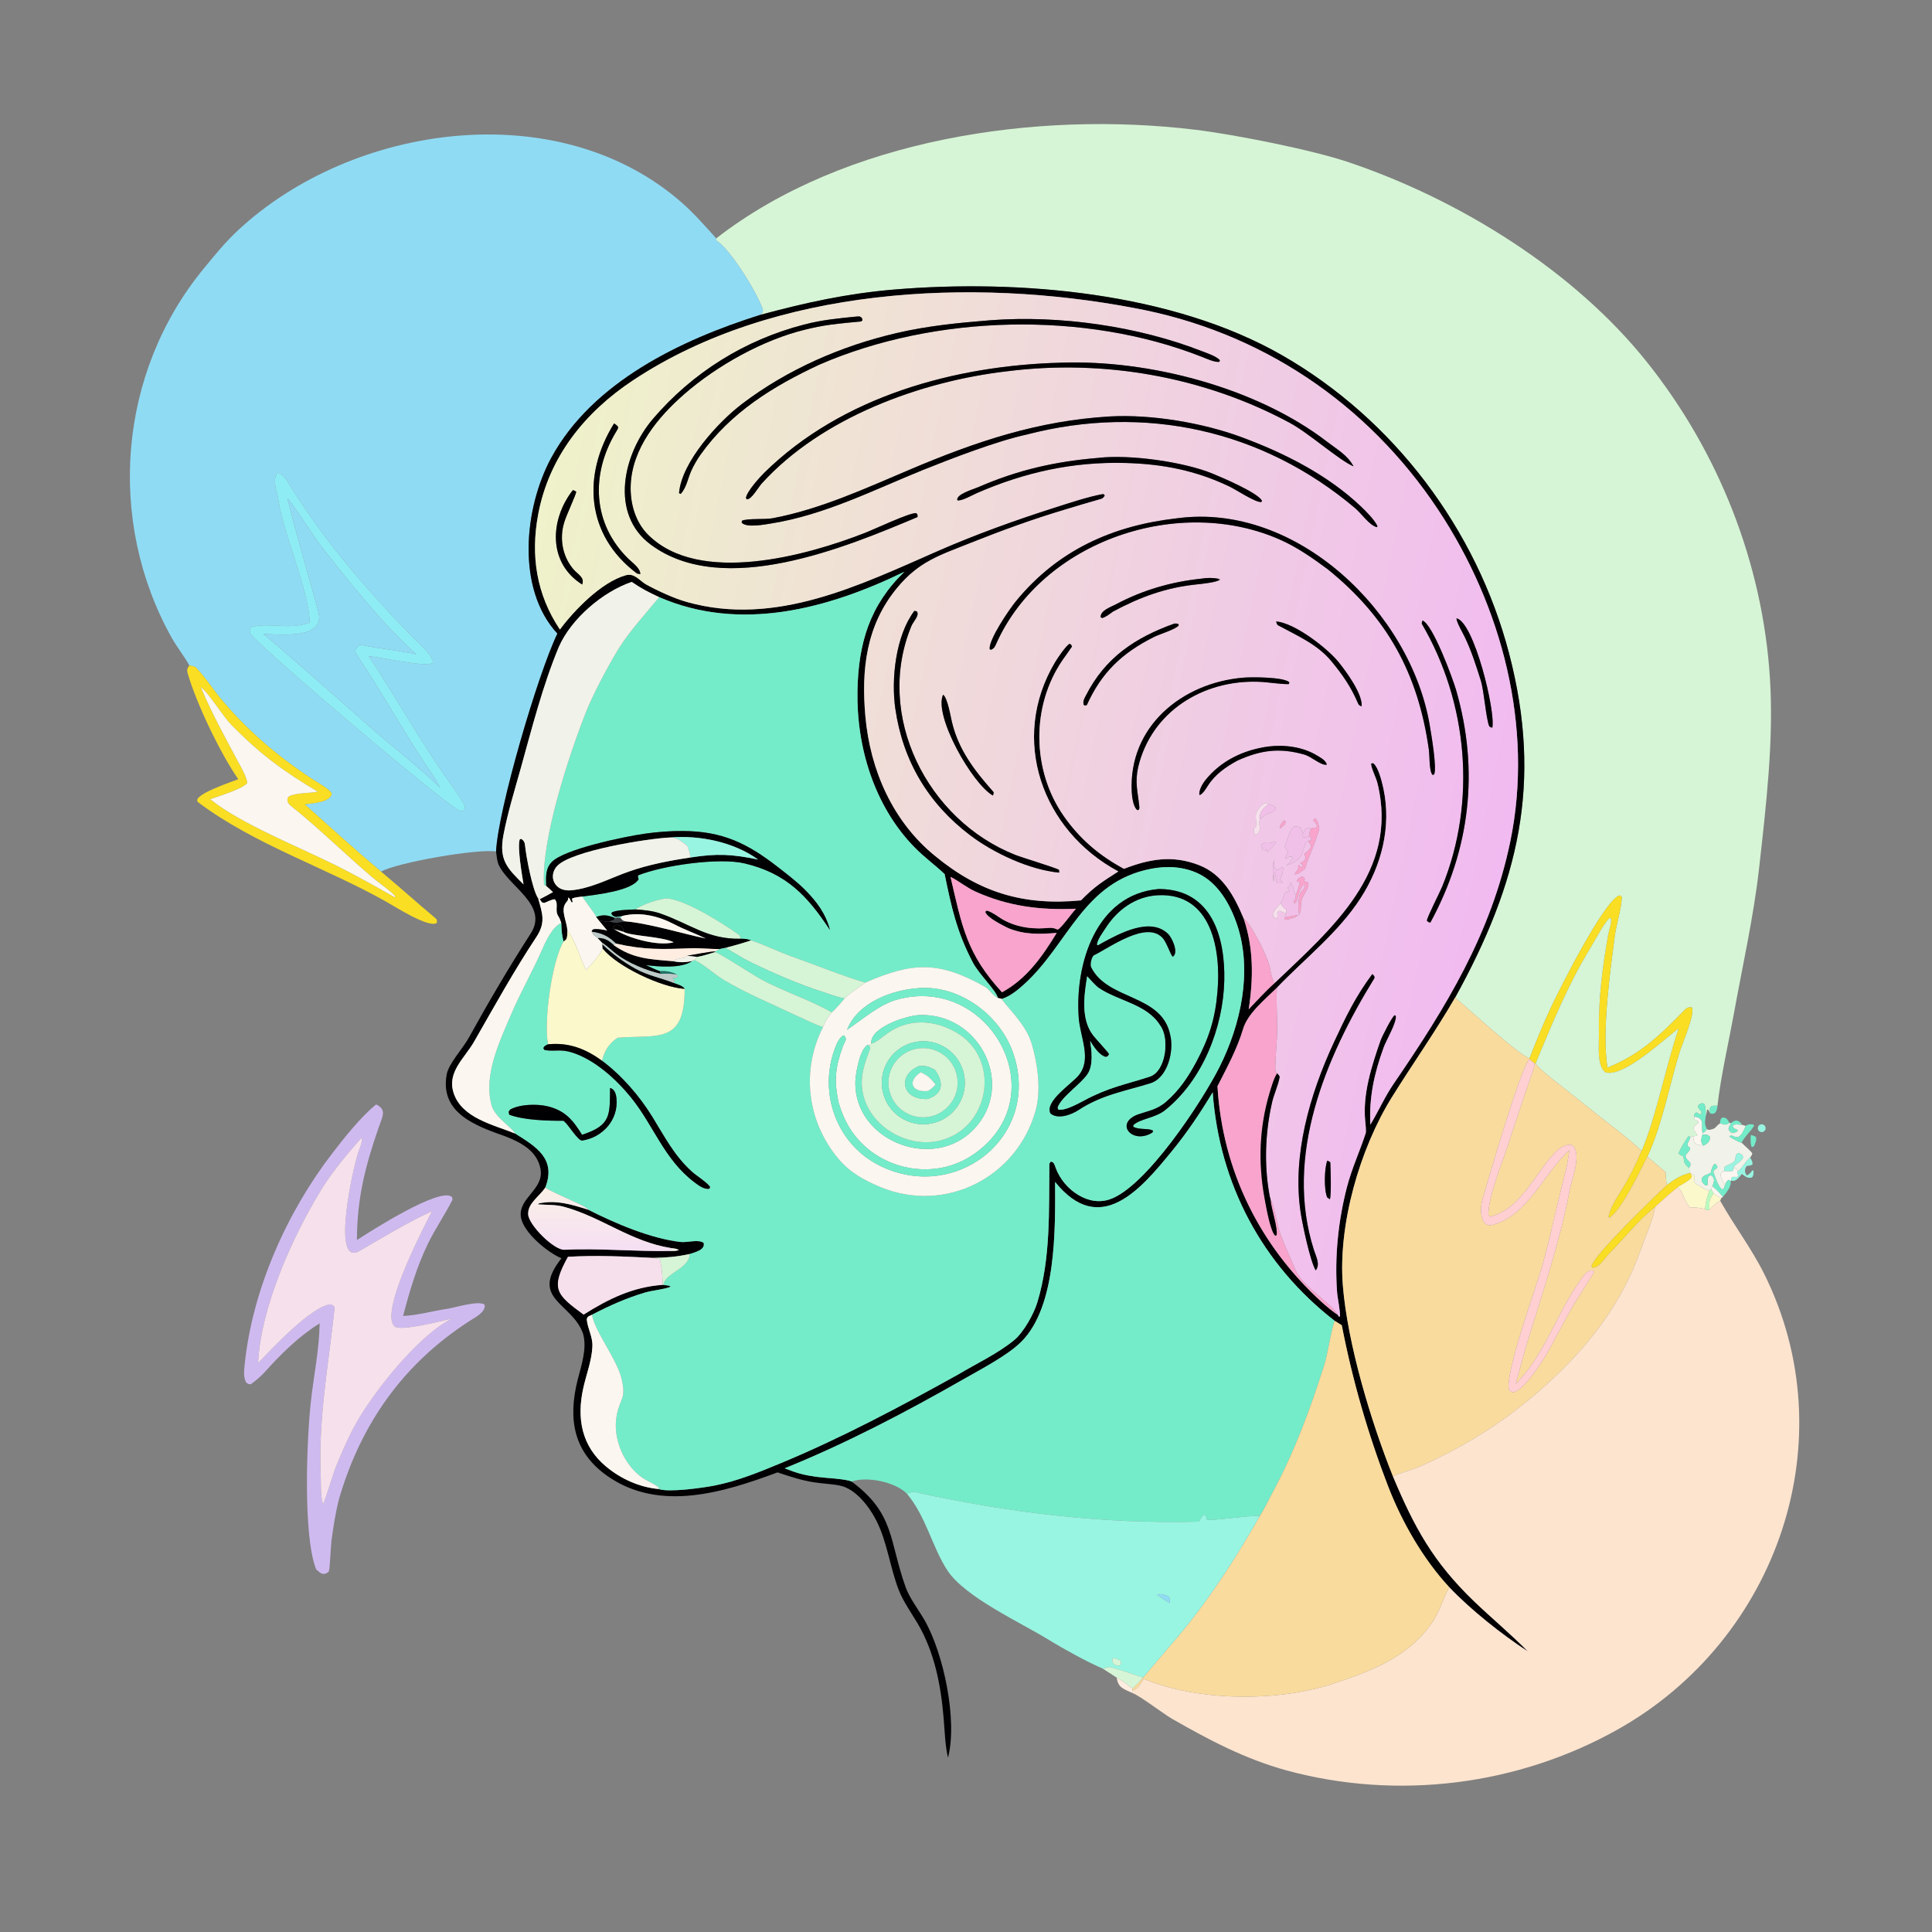 <svg width="1024" height="1024" viewBox="0 0 1024 1024" fill="none" xmlns="http://www.w3.org/2000/svg">
<rect x="0" y="0" width="1024" height="1024" fill="#808080" stroke="none"/>
<path d="M379.615 126.344C447.805 73.368 549.655 58.571 633.678 68.787C654.378 71.304 695.191 79.353 714.968 86.037C773.577 105.846 834.208 143.322 873.032 192.05C910.999 239.701 934.153 298.345 938.085 359.114C940.226 392.199 936.059 426.889 932.395 459.855C929.554 485.412 923.563 512.002 918.979 537.331C916.277 552.256 911.921 571.143 910.31 586.043C908.163 586.117 907.974 585.766 906.48 586.76C906.092 588.292 906.235 588.527 906.446 590.074L905.288 588.064L904.835 588.151C904.611 589.291 904.405 590.574 904.079 591.672C904.036 589.54 904.243 586.82 903.263 585.044C901.746 584.482 902.575 584.573 900.664 585.322L899.867 586.327C900.354 587.756 900.886 588.187 901.877 589.303L901.768 590.256L900.999 590.711L899.24 589.594C898.062 590.125 897.987 590.467 898.009 591.826L898.123 593.305C899.244 594.062 898.871 593.873 900.103 594.305L900.082 595.238L899.514 595.698C898.837 596.254 898.331 596.71 897.694 597.302C897.602 599.193 898.355 599.748 899.711 601.48L899.275 602.059L897.417 602.246L895.987 602.58L894.861 602.253C893.621 604.106 890.097 609.447 889.722 611.405C890.949 612.444 890.693 612.185 892.223 612.888L892.32 613.57C892.814 616.819 892.787 616.802 895.251 619.032L895.603 621.794C891.215 622.586 887.139 625.349 883.618 628.028C882.859 626.406 882.984 623.401 882.928 621.483C880.786 619.309 875.727 615.35 873.117 613.069C880.713 597.066 884.873 575.023 890.13 557.887C891.717 552.714 898.415 537.745 896.737 534.01C895.19 533.658 893.997 534.153 892.889 535.291C879.967 548.565 869.594 558.798 851.973 565.892C848.981 546.645 853.252 516.06 855.812 496.482C856.674 489.884 859.182 482.344 859.591 475.94C859.643 475.13 859.292 475.12 858.565 474.578C858.372 474.635 858.17 474.671 857.984 474.75C849.768 478.262 826.646 524.097 821.833 534.432C817.803 543.084 814.188 551.927 810.733 560.821C806.814 560.808 776.805 533.325 771.245 528.752C804.723 468.198 817.85 415.159 799.821 346.255C782.617 280.504 738.802 222.325 679.65 188.359C621.302 154.855 540.058 147.926 473.95 153.458C449.078 155.539 426.836 160.421 402.894 166.91C403.912 166.234 404.663 164.993 404.23 163.758C401.133 154.912 387.206 132.189 379.754 127.535L379.615 126.344Z" fill="#D6F5D6"/>
<path d="M100.375 352.703C97.496 347.568 93.75 342.953 90.9 337.838C56.365 275.867 62.671 197.626 107.759 142.633C113.66 135.436 119.255 128.491 126.191 122.031C186.882 65.504 296.047 50.058 361.377 107.414C367.867 113.113 373.805 119.898 379.616 126.345L379.755 127.536C387.207 132.19 401.134 154.913 404.231 163.759C404.664 164.994 403.913 166.235 402.895 166.911C361.103 180.062 314.018 202.44 292.18 242.647C277.841 269.047 273.439 312.06 295.426 335.809C285.064 357.242 263.96 429.161 262.92 451.326C253.035 449.723 210.718 457.099 201.945 461.95C187.979 450.152 175.161 438.537 161.56 426.332C165.819 425.665 174.774 425.392 175.91 420.703C174.807 418.307 168.384 414.773 165.925 413.172C147.651 401.274 130.931 387.052 116.983 370.25C112.531 364.886 108.735 358.78 103.856 353.81C103.266 353.21 101.238 352.853 100.375 352.703ZM146.993 250.615C144.204 255.041 146.887 260.649 147.646 265.509C150.604 284.453 163.305 311.444 164.185 329.879C153.919 334.232 141.74 329.522 132.803 332.526C132.192 334.148 132.307 334.079 132.661 335.812C137.808 343.259 238.809 429.119 244.063 429.906C244.929 430.036 245.079 429.863 245.836 429.547C246.442 428.11 246.588 428.295 245.929 426.262C243.519 422.254 240.829 418.224 238.1 414.429C222.783 393.133 209.949 369.475 195.409 347.809L196.205 347.868C201.861 348.318 226.301 353.984 229.486 351.303C229.642 347.339 221.324 340.355 218.498 337.457C194.429 312.778 172.029 286.794 153.788 257.447C152.161 254.831 150.323 251.22 146.993 250.615Z" fill="#90DBF4"/>
<path d="M295.426 335.807C273.439 312.058 277.841 269.045 292.18 242.645C314.018 202.438 361.103 180.06 402.895 166.909C426.837 160.42 449.079 155.538 473.951 153.457C540.059 147.925 621.303 154.854 679.651 188.358C738.803 222.324 782.618 280.503 799.822 346.254C817.851 415.158 804.724 468.197 771.246 528.751C760.56 547.174 748.684 563.929 737.704 581.584C720.744 608.856 709.134 649.033 711.739 681.341C714.233 712.281 726.636 753.439 738.262 782.453C749.638 809.492 759.553 827.834 781.315 848.752C790.107 857.203 801.636 866.866 809.773 875.27C796.099 866.408 779.323 853.082 768.16 841.278C754.291 826.355 743.037 806.708 735.743 787.788C725.025 759.983 716.841 731.577 711.164 702.382L707.447 700.09C668.946 670.295 646.255 627.426 642.755 578.932C635.902 590.252 629.46 599.903 621.068 610.199C604.47 630.561 582.919 655.927 559.231 626.457C559.303 651.625 560.048 692.408 541.309 711.169C534.051 718.436 519.512 725.955 510.293 731.233C480.175 748.473 448.097 765.22 415.893 778.231C422.431 780.814 425.792 781.755 432.764 782.754C436.868 783.341 448.045 783.758 451.345 785.228C474.299 802.254 471.13 816.352 479.99 841.213C482.042 846.97 486.888 853.261 489.958 858.597C500.2 876.397 507.591 911.936 502.459 931.606C500.943 925.256 500.712 917.416 500.167 910.862C498.716 893.423 495.395 875.8 486.4 860.538C482.941 854.669 478.863 849.098 476.359 842.733C471.755 830.886 470.302 817.56 464.592 806.152C460.906 798.789 453.584 789.02 445.028 787.355C440.499 786.473 435.673 786.351 431.073 785.6C424.462 784.521 418.421 782.503 412.112 780.39C383.775 790.933 349.728 801.612 322.159 782.465C303.776 769.697 300.99 751.959 306.176 731.336C308.062 723.835 311.293 714.709 309.02 706.849C303.276 690.432 280.361 688.659 297.589 666.914C290.384 663.95 277.231 653.227 276.082 644.979C274.677 634.899 288.381 630.497 286.507 619.749C284.839 610.18 276.436 605.674 268.219 602.429C252.824 596.923 232.917 590.288 236.77 569.436C237.827 563.714 245.376 555.623 248.415 550.132C258.794 531.377 269.632 512.857 281.255 494.836C291.004 479.74 269.657 470.057 264.294 458.328C263.457 456.496 263.18 453.401 262.92 451.324C263.96 429.159 285.064 357.24 295.426 335.807ZM349.424 316.516C343.558 313.793 340.136 312.053 334.812 308.42C319.357 313.751 302.79 327.886 296.182 342.898C287.564 363.57 282.004 385.75 275.988 407.306C272.767 418.846 269.136 430.578 266.886 442.307C264.291 455.839 268.776 460.106 277.486 468.743C276.699 463.768 274.111 449.227 275.47 444.877L276.313 444.607C277.734 445.644 278.123 446.453 278.292 448.141C278.887 454.112 282.206 471.681 285.211 476.098C287.514 484.271 289.381 488.948 284.193 496.775C272.301 514.713 261.958 533.492 251.262 552.137C246.259 560.859 236.889 568.097 240.386 579.153C244.65 592.635 261.621 596.149 273.09 600.817C283.913 607.663 294.995 614.021 289.024 629.423C285.858 634.183 279.552 637.848 279.945 643.702C280.33 649.431 293.723 662.653 299.081 662.392C317.398 661.5 337.297 663.408 355.432 663.054C357.44 663.047 357.89 663.109 359.79 662.598C358.799 661.707 357.27 661.762 355.673 661.494C334.476 658.15 319.206 645.306 299.31 639.721C294.457 638.359 290.047 638.699 285.158 638.338L285.709 637.8C294.952 635.895 303.193 638.451 311.826 641.197C326.073 648.415 344.915 656.472 360.8 658.278C364.182 658.663 370.276 656.72 372.951 658.741C373.909 662.494 368.437 663.686 365.586 664.646C358.235 666.208 353.647 666.534 346.107 666.716C330.716 665.954 316.391 665.22 301.037 666.132C291.607 683.164 294.862 686.135 309.323 696.765C322.492 688.448 335.353 682.132 351.226 681.002L351.63 681.055C353.036 681.258 354.699 681.202 355.486 681.988C351.685 683.519 345.896 683.864 341.624 685.149C331.759 688.118 322.885 692.068 313.785 696.827C311.642 697.899 311.73 697.411 310.975 699.104C311.431 704.388 314.244 708.416 313.98 713.768C313.608 721.324 310.764 728.408 309.152 735.683C305.574 751.825 308.24 766.589 321.411 777.45C329.269 783.93 338.949 788.29 349.107 789.222C354.552 791.137 372.74 788.544 378.582 787.394C390.913 784.969 402.06 780.387 413.617 775.598C445.918 762.212 477.32 745.478 507.867 728.494C517.608 722.67 528.78 717.473 537.527 710.292C542.543 706.175 547.952 696.416 549.811 690.285C557 666.58 555.89 641.252 556.185 616.778C556.432 616.41 556.678 616.043 556.925 615.675C558.645 615.798 558.969 617.461 559.494 618.892C561.729 624.98 566.256 630.37 571.941 633.612C576.933 636.459 582.32 637.539 587.876 635.783C607.088 629.712 637.259 583.651 646.376 565.511C657.649 543.084 663.923 514.679 655.701 490.182C652.124 479.527 645.795 468.17 635.304 463.091C627.493 459.309 618.662 458.835 610.233 460.448C573.945 467.389 566.403 500.458 542.612 521.855C539.428 524.718 535.479 527.96 531.366 529.311C531.229 529.356 531.09 529.396 530.952 529.438L528.881 528.906C527.918 524.829 518.904 516.443 515.557 510.022C507.063 493.731 504.303 480.945 500.677 463.298C495.431 458.298 489.871 454.394 484.569 448.946C463.376 427.168 453.883 395.941 454.477 365.982C454.977 340.823 461.026 320.728 479.372 303.021C438.9 322.711 392.501 335.212 349.424 316.516ZM595.732 460.488C609.205 455.29 621.433 453.055 635.513 458.538C648.107 463.442 654.253 475.053 659.205 486.911C664.474 502.666 664.355 518.658 661.827 534.949C666.212 530.336 670.879 525.182 675.617 520.996C705.699 492.201 741.726 461.962 730.029 414.942C729.303 412.023 726.783 407.387 726.671 404.701L727.741 404.448C730.556 406.23 732.564 414.738 733.249 417.954C737.574 438.244 732.263 458.84 721.173 476.02C709.28 494.444 691.408 508.26 676.823 523.482C670.594 529.632 661.354 537.054 658.889 545.297C655.641 556.154 650.371 565.703 645.288 575.737C647.936 620.376 667.632 660.2 700.756 690.319C702.582 691.98 706.926 695.643 708.994 696.837L709.581 697.8L710.19 697.813C710.457 694.807 708.93 688.326 708.675 684.781C707.333 666.179 709.239 647.283 713.895 629.23C716.398 619.521 720.742 610.142 723.853 600.628C724.165 599.674 723.756 595.722 723.625 594.479C722.107 580.043 726.977 565.051 731.653 551.57C732.42 549.376 737.766 538.788 739.19 538.02L739.871 538.458C740.279 542.206 734.843 551.144 733.366 555.196C728.414 568.78 725.579 581.529 726.313 596.11C730.563 589.071 734.011 581.224 738.703 574.366C766.433 533.839 790.349 494.928 800.471 446.076C813.026 385.49 796.072 321.166 762.276 270.222C724.648 213.503 667.82 175.498 600.931 163.231C515.456 146.974 410.36 152.04 335.625 201.514C310.04 218.451 290.978 242.082 285.251 272.598C281.136 294.521 284.335 315.105 296.77 333.667C304.205 323.594 318.72 308.528 331.674 304.902C336.415 303.575 338.979 307.867 342.586 309.846C348.753 313.23 357.295 317.151 363.96 319.037C410.977 332.343 455.619 310.151 497.549 291.803C516.822 283.369 538.113 275.684 558.085 269.308C565.986 266.786 576.71 263.183 584.704 261.765L585.617 262.445C585.512 263.116 584.418 264.221 583.982 264.345C577.716 266.127 570.51 268.256 564.354 270.142C547.308 275.241 530.814 281.249 514.318 287.834C497.942 294.372 487.11 297.548 475.476 311.629C459.064 331.493 456.456 354.93 458.673 379.672C461.222 408.122 473.156 435.386 495.525 453.59C519.103 473.065 542.55 480.139 572.931 477.213C580.212 469.8 584.03 467.477 592.745 461.893C552.206 440.156 534.946 391.694 559.134 351.029C560.479 348.77 564.734 342.438 566.884 341.125C568.139 341.914 567.717 341.383 568.215 342.753C566.621 345.145 564.885 347.435 563.262 349.794C546.473 374.209 546.854 408.174 563.792 432.452C572.251 444.577 582.592 453.398 595.732 460.488ZM503.799 464.773C509.879 490.905 512.331 505.561 531.09 525.922C544.155 518.818 552.52 506.892 560.069 494.461C550.928 495.185 543.102 495.487 534.467 491.963C531.432 490.425 523.35 486.592 522.172 483.325C522.52 482.995 522.73 482.535 523.268 482.687C525.109 483.207 527.573 484.768 529.168 485.88C536.284 490.838 545.306 492.557 553.855 491.956C556.643 491.76 557.879 491.45 560.548 492.709C562.497 492.011 567.756 484.315 570.304 481.646C551.474 482.496 534.246 480.378 516.863 472.483C512.26 470.393 507.56 466.54 503.799 464.773Z" fill="#000002"/>
<path d="M659.204 486.911C654.252 475.053 648.106 463.442 635.512 458.538C621.432 453.055 609.204 455.29 595.731 460.488C582.591 453.398 572.25 444.577 563.791 432.452C546.853 408.174 546.473 374.209 563.262 349.794C564.885 347.435 566.621 345.145 568.215 342.753C567.717 341.383 568.138 341.914 566.883 341.125C564.733 342.438 560.478 348.77 559.133 351.029C534.945 391.694 552.205 440.156 592.744 461.893C584.029 467.477 580.212 469.8 572.931 477.213C542.55 480.139 519.102 473.065 495.524 453.59C473.155 435.386 461.222 408.122 458.673 379.672C456.456 354.93 459.064 331.493 475.476 311.629C487.11 297.548 497.941 294.372 514.317 287.834C530.813 281.249 547.307 275.241 564.353 270.142C570.509 268.256 577.715 266.127 583.981 264.345C584.417 264.221 585.511 263.116 585.616 262.445L584.703 261.765C576.709 263.183 565.986 266.786 558.085 269.308C538.113 275.684 516.822 283.369 497.549 291.803C455.619 310.151 410.976 332.343 363.959 319.037C357.294 317.151 348.752 313.23 342.585 309.846C338.978 307.867 336.415 303.575 331.674 304.902C318.72 308.528 304.204 323.594 296.769 333.667C284.334 315.105 281.135 294.521 285.25 272.598C290.977 242.082 310.039 218.451 335.624 201.514C410.359 152.04 515.456 146.974 600.931 163.231C667.82 175.498 724.647 213.503 762.275 270.222C796.071 321.166 813.026 385.49 800.471 446.076C790.349 494.928 766.432 533.839 738.702 574.366C734.01 581.224 730.562 589.071 726.312 596.11C725.578 581.529 728.414 568.78 733.366 555.196C734.843 551.144 740.278 542.206 739.87 538.458L739.189 538.02C737.765 538.788 732.419 549.376 731.652 551.57C726.976 565.051 722.106 580.043 723.624 594.479C723.755 595.722 724.165 599.674 723.853 600.628C720.742 610.142 716.398 619.521 713.895 629.23C709.239 647.283 707.332 666.179 708.674 684.781C708.929 688.326 710.456 694.807 710.189 697.813L709.58 697.8L708.993 696.837C705.366 690.391 690.647 682.232 686.796 673.395C683.845 666.623 680.944 660.305 678.392 653.362C676.972 649.499 674.997 637.555 673.374 635.558C672.979 634.555 672.33 630.264 672.158 629.037C670.074 614.2 670.918 598.633 674.277 584.032C675.206 579.995 677.461 575.232 678.194 571.052C678.339 570.224 677.628 569.757 676.922 568.895L675.986 567.808C675.707 562.041 676.887 552.346 676.936 545.855C676.986 539.086 676.317 529.763 676.822 523.482C691.407 508.26 709.279 494.444 721.172 476.02C732.262 458.84 737.574 438.244 733.249 417.954C732.564 414.738 730.556 406.23 727.741 404.448L726.671 404.701C726.783 407.387 729.302 412.023 730.028 414.942C741.725 461.962 705.698 492.201 675.616 520.996C674.318 519.266 673.434 515.237 673.103 513.038C672.31 507.758 662.944 489.124 659.204 486.911ZM672.317 426.187C670.002 424.235 667.249 428.29 666.083 430.154C664.862 432.105 666.394 436.517 665.508 438.452L664.583 438.757C664.589 440.684 664.56 440.649 665.132 442.471L665.814 442.549C670.049 438.467 666.324 438.174 667.783 434.464C671.922 429.926 672.654 432.121 676.181 429.111L676.111 428.132C674.548 426.749 674.384 426.77 672.317 426.187ZM694.653 439.318L693.661 438.573C691.649 438.905 691.219 440.475 690.322 442.253C689.919 439.222 689.801 437.958 685.876 438.058C683.528 439.713 682.055 445.786 680.962 448.977C681.716 450.104 682.555 451.026 682.778 452.255C681.267 453.807 681.707 452.918 681.325 454.975L681.726 455.204C683.501 453.952 682.96 453.918 684.694 454.005L685.369 454.71C684.162 456.585 683.406 457.222 681.801 458.821C687.948 456.297 689.763 455.24 691.479 448.061C691.996 445.896 692.395 446.915 693.452 445.663C693.773 446.781 694.485 446.931 694.902 448.471C694.379 450.328 692.777 451.199 691.218 452.803C692.278 454.798 692.287 454.484 691.137 456.393C690.199 456.844 690.021 456.857 689.205 457.481L690.487 458.452C690.229 459.56 690.526 459.107 689.554 459.783L688.298 458.255C687.943 458.812 688.157 460.471 688.041 460.683C687.426 461.802 686.324 462.216 686.374 463.507C688.603 463.045 689.816 461.867 691.672 460.497C693.616 453.711 696.997 447.536 699.291 439.132C698.857 437.414 698.491 434.909 697.246 433.857L696.361 434.181L696.085 434.953C697.125 436.073 697.452 436.276 698.081 437.68L697.635 438.747C696.032 438.656 695.935 438.464 694.653 439.318ZM686.825 474.285C685.191 472.647 686.138 471.13 684.607 468.294L684.004 467.912L683.671 469.521C683.135 469.83 682.856 469.968 682.444 470.444L683.611 472.361C682.219 473.052 682.634 472.844 681.013 473.083C680.036 475.46 679.992 476.822 678.775 478.886C677.121 480.691 675.547 482.075 674.671 484.32C674.892 486.02 674.602 485.197 675.975 486.694L676.848 486.785C677.205 485.616 677.054 485.013 676.969 483.785C677.669 482.719 677.181 483.063 678.45 482.779C679.92 483.444 680.251 483.793 681.799 483.887L680.934 486.247L680.763 486.909L681.212 487.433C683.253 487.319 686.715 486.493 688.094 484.917L688.544 484.773C689.949 482.728 689.124 478.93 690.054 476.507C691.241 473.418 692.68 472.398 693.495 469.003C692.741 465.953 692.846 468.403 691.633 467.137C690.335 465.783 692.99 466.629 690.427 464.618L689.224 464.874C688.059 465.811 687.604 465.944 687.208 467.352C688.317 467.303 687.944 467.246 689.018 467.533C688.395 469.865 687.871 472.095 686.825 474.285ZM454.367 167.739C444.87 168.655 435.509 169.555 426.136 172.033C394.74 180.143 366.971 197.534 346.09 221.989C330.257 240.531 322.914 272.418 344.977 288.714C383.571 317.22 448.451 289.967 486.326 274.039C486.195 272.35 486.57 272.969 485.523 271.949C481.8 271.824 463.966 280.276 458.722 282.336C427.443 294.624 370.546 310.345 343.534 283.46C336.674 276.633 333.877 266.546 334.291 256.964C335.134 237.499 348.643 221.118 362.766 208.815C380.125 193.692 404.472 180.098 426.852 174.686C431.204 173.633 434.973 172.802 440.01 172.117C444.764 171.47 451.543 170.787 456.49 170.375C456.711 170.143 456.932 169.91 457.153 169.678C456.693 168.115 457.115 168.771 455.717 167.73L454.367 167.739ZM525.291 169.71C508.297 171.067 492.027 172.629 475.356 176.497C446 183.309 417.437 195.746 393.374 214.016C380.744 223.606 361.34 244.668 359.9 261.361L360.804 261.813C363.929 258.227 364.487 253.824 366.354 249.611C367.589 246.821 369.489 243.521 371.254 241.037C387.248 218.521 409.95 204.589 434.373 193.229C495.447 166.721 574.826 164.646 636.866 189.077C639.317 190.042 643.872 192.137 646.275 191.78L646.573 190.986C645.023 188.93 639.769 187.192 637.275 186.214C603.228 172.866 561.68 167.008 525.291 169.71ZM562.341 192.227C506.475 193.657 446.376 209.935 405.094 250.557C402.608 253.003 395.796 260.537 395.351 263.943L395.891 264.681C398.451 264.605 401.808 258.38 403.829 256.157C435.515 221.294 487.988 202.061 533.877 196.766C584.996 190.32 638.111 199.58 683.69 224.159C693.847 229.637 709.63 243.875 717.421 247.181C714.082 241.097 708.939 238.416 703.635 234.318C666.274 205.447 609.057 190.546 562.341 192.227ZM588.342 220.717C550.239 222.952 517.58 233.918 482.598 248.736C458.955 258.75 434.916 269.884 409.576 274.657C405.24 275.473 396.879 274.626 393.317 275.943L393.064 276.904C395.312 279.949 405.342 277.991 408.851 277.43C437.046 272.916 462.847 259.774 489.049 249.137C504.141 243.087 528.261 233.769 544.179 230.31C606.833 214.036 669.186 227.877 718.294 269.372C721.83 272.36 725.468 278.123 729.702 279.415L730.113 278.911C728.555 275.555 724.105 271.092 721.429 268.541C703.753 251.691 680.584 240.005 657.789 231.609C637.258 224.047 610.25 219.515 588.342 220.717ZM325.476 224.414C308.53 251.642 310.425 283.515 337.468 303.855C337.906 304.186 338.852 304.205 339.389 304.233C339.281 301.063 335.44 298.496 333.079 296.19C314.105 277.66 313.029 251.662 326.211 229.407C328.001 226.385 328.417 226.421 325.476 224.414ZM581.935 242.705C559.312 244.576 539.503 249.064 518.629 258.15C515.88 259.347 506.594 261.951 507.406 265.144C509.495 265.788 515.321 262.405 517.755 261.345C543.113 250.3 568.673 244.654 596.409 245.377C616.217 245.907 633.631 249.292 651.535 257.814C655.235 259.575 665.254 266.306 668.478 266.098L668.883 265.466C667.077 261.34 647.785 253.106 642.592 250.985C627.288 244.737 598.595 240.713 581.935 242.705ZM303.622 259.777C291.522 275.182 290.195 298.264 308.549 309.787C310.005 306.007 306.373 304.609 303.839 301.626C298.116 294.889 296.424 285.343 299.033 276.966C299.998 273.39 305.475 261.92 305.391 260.617C304.392 259.976 304.735 260.092 303.622 259.777ZM623.91 274.696C589.749 278.536 560.56 291.604 538.396 318.745C534.855 323.081 524.442 338.351 524.504 343.851L525.085 344.436C526.968 343.732 527.309 342.753 528.085 341.025C552.608 286.42 625.214 262.042 678.982 286.272C687.926 290.302 695.981 295.994 703.744 301.727C735.107 327.076 751.61 356.768 757.325 397.305C757.773 400.48 757.422 408.901 759.291 410.723L760.111 410.459C761.715 407.168 758.567 389.07 757.804 384.508C747.831 324.884 687.343 266.153 623.91 274.696ZM636.78 306.692C620.744 308.356 605.688 312.748 591.445 320.295C588.623 321.79 583.178 323.581 583.37 327.145L584.236 327.569C586.553 326.761 587.9 325.587 589.889 324.153C604.345 316.379 618.253 311.325 634.611 309.705C636.587 309.51 645.604 308.6 646.618 307.115L646.296 306.923L646.372 307.487L646.03 306.833C643.319 306.17 639.49 306.181 636.78 306.692ZM484.631 323.772C474.779 336.835 472.246 359.751 474.537 375.604C478.539 403.304 491.99 425.902 514.278 442.758C526.765 452.202 545.753 461.06 561.419 462.508L561.262 461.03C559.883 460.028 542.013 454.644 538.164 453.127C491.475 434.712 463.433 379.293 483.07 331.78C484.089 329.313 487.696 325.975 485.829 324.001L484.631 323.772ZM771.947 327.731C772.049 329.936 775.244 335.308 776.418 337.773C780.104 345.508 782.264 352.557 784.809 360.523C786.632 366.23 787.544 380.712 789.361 385.018C790.245 385.507 790.001 385.463 790.957 385.677C792.783 377.099 781.215 329.439 771.947 327.731ZM753.932 328.874C753.793 329.414 753.654 329.954 753.515 330.494C778.039 372.222 782.73 424.911 764.395 469.893C763.129 472.998 756.494 485.918 756.27 487.953C757.273 488.88 756.823 488.661 758.122 488.981C779.242 450.191 784.076 408.285 771.764 365.734C770.119 360.046 759.468 330.88 753.932 328.874ZM676.387 329.398C676.679 330.267 676.664 331.017 677.528 331.489C687.654 337.016 698.194 341.399 705.746 350.55C711.531 357.559 715.941 363.906 719.56 372.272C720.158 373.653 720.245 373.849 721.712 374.363C722.241 367.821 713.463 355.852 709.454 350.9C703.437 343.468 686.003 330.062 676.387 329.398ZM622.367 330.528C601.747 337.947 585.82 348.409 575.489 368.746C574.446 370.8 574.059 371.386 574.271 373.424L574.996 373.964L576.026 373.706C583.812 356.499 594.58 346.127 611.737 337.55C614.611 336.113 623.39 333.483 624.775 331.433L624.447 330.64C623.353 330.484 623.434 330.409 622.367 330.528ZM658.741 359.2C626.663 361.953 598.066 384.935 599.85 419.735C599.989 422.453 600.621 427.218 602.489 429.136L603.208 429.437C603.875 428.779 603.994 428.775 603.832 427.247C602.995 419.331 601.465 414.82 603.236 406.624C610.278 377.168 637.444 360.431 666.725 361.343C672.282 361.516 677.584 362.589 683.059 362.614C683.176 362.308 683.293 362.001 683.41 361.695C680.926 358.789 662.764 358.756 658.741 359.2ZM499.854 368.202C494.769 379.294 515.227 415.389 526.25 421.662C526.515 420.801 526.977 420.236 526.413 419.601C516.514 408.446 508.01 397.442 504.515 382.554C503.828 379.63 502.139 369.7 499.854 368.202ZM672.257 395.663C659.089 397.472 647.069 403.161 638.7 413.704C637.434 415.299 635.094 419.335 635.797 421.419C637.508 420.826 639.143 418.087 640.14 416.519C644.015 410.42 649.666 406.495 655.962 403.085C668.237 397.558 678.146 396.207 691.28 399.929C695.359 401.085 700.216 405.957 703.262 405.277C702.667 402.987 700.083 401.677 698.085 400.453C690.62 395.879 680.901 394.577 672.257 395.663ZM680.523 434.761C679.519 436.026 678.477 436.976 678.322 438.516L678.62 439.061C680.187 437.574 681.007 437.324 681.47 435.587L680.523 434.761ZM674.827 446.22C670.457 448.107 670.99 445.245 668.431 448.058L668.72 448.812L669.064 448.944C669.089 450.22 668.823 449.958 669.406 450.569L670.796 450.668L671.202 449.872L671.705 451.624C672.949 450.712 675.62 447.677 676.311 446.321L675.71 445.967L674.827 446.22ZM675.092 455.863L674.717 459.919C674.492 462.43 674.814 465.056 675.049 467.575C675.16 465.609 675.39 463.769 675.53 461.851C676.195 464.106 676.253 466.993 676.962 468.114C678.527 468.14 678.751 468.423 679.815 467.713L678.421 466.375C679.411 463.874 680.006 462.734 680.111 459.989L679.827 459.472C677.933 460.571 677.695 461.386 676.236 461.047C675.124 459.019 675.365 458.137 675.092 455.863ZM727.338 516.298C718.524 528.094 713.147 539.271 707.095 552.287C694.271 579.863 684.642 612.71 689.465 643.242C690.439 649.408 694.347 668.13 697.333 673.336C699.881 670.163 697.557 666.143 696.385 662.468C680.558 612.85 702.453 560.591 728.341 518.646C728.925 517.699 727.964 516.775 727.338 516.298ZM703.461 615.188C701.926 619.467 701.633 630.337 703.431 634.624L704.838 635.638C705.708 633.623 705.258 619.44 705.093 616.246C705.065 615.713 704.136 615.491 703.461 615.188Z" fill="url(#paint0_linear_2243_35175)"/>
<path d="M486.327 274.039C448.452 289.967 383.572 317.22 344.978 288.714C322.915 272.418 330.258 240.531 346.091 221.989C366.972 197.534 394.741 180.143 426.137 172.033C435.51 169.555 444.87 168.655 454.367 167.739L455.718 167.73C457.116 168.771 456.693 168.115 457.153 169.678C456.932 169.91 456.712 170.143 456.491 170.375C451.544 170.787 444.764 171.47 440.01 172.117C434.973 172.802 431.205 173.633 426.853 174.686C404.473 180.098 380.126 193.692 362.767 208.815C348.644 221.118 335.135 237.499 334.292 256.964C333.878 266.546 336.675 276.633 343.535 283.46C370.547 310.345 427.444 294.624 458.723 282.336C463.967 280.276 481.801 271.824 485.524 271.949C486.571 272.969 486.196 272.35 486.327 274.039Z" fill="#000002"/>
<path d="M434.373 193.229C409.95 204.589 387.248 218.521 371.254 241.037C369.489 243.521 367.589 246.821 366.354 249.611C364.487 253.824 363.929 258.227 360.804 261.813L359.9 261.361C361.34 244.668 380.744 223.606 393.374 214.016C417.437 195.746 446 183.309 475.356 176.497C492.027 172.629 508.296 171.067 525.29 169.71C561.679 167.008 603.228 172.866 637.275 186.214C639.769 187.192 645.023 188.93 646.573 190.986L646.275 191.78C643.872 192.137 639.316 190.042 636.865 189.077C574.825 164.646 495.447 166.721 434.373 193.229Z" fill="#000002"/>
<path d="M533.877 196.769C487.988 202.064 435.516 221.297 403.83 256.16C401.809 258.383 398.452 264.608 395.892 264.684L395.352 263.946C395.797 260.54 402.609 253.006 405.095 250.56C446.377 209.938 506.476 193.66 562.342 192.23C609.058 190.549 666.275 205.45 703.636 234.321C708.94 238.419 714.082 241.1 717.421 247.184C709.63 243.878 693.848 229.64 683.691 224.162C638.112 199.583 584.996 190.323 533.877 196.769Z" fill="#000002"/>
<path d="M544.179 230.313C528.261 233.772 504.141 243.09 489.049 249.14C462.847 259.777 437.045 272.919 408.85 277.433C405.341 277.994 395.312 279.952 393.064 276.907L393.317 275.946C396.879 274.629 405.24 275.476 409.576 274.66C434.916 269.887 458.955 258.753 482.598 248.739C517.58 233.921 550.239 222.955 588.342 220.72C610.25 219.518 637.258 224.05 657.789 231.612C680.584 240.008 703.753 251.694 721.429 268.544C724.105 271.095 728.555 275.558 730.113 278.914L729.701 279.418C725.467 278.126 721.83 272.363 718.294 269.375C669.186 227.88 606.833 214.039 544.179 230.313Z" fill="#000002"/>
<path d="M339.389 304.233C338.852 304.205 337.907 304.186 337.469 303.855C310.426 283.515 308.53 251.642 325.476 224.414C328.417 226.421 328.002 226.385 326.212 229.407C313.03 251.662 314.106 277.66 333.08 296.19C335.441 298.496 339.281 301.063 339.389 304.233Z" fill="#000002"/>
<path d="M596.41 245.381C568.674 244.658 543.113 250.304 517.755 261.349C515.321 262.409 509.495 265.792 507.406 265.148C506.594 261.955 515.88 259.351 518.629 258.154C539.503 249.068 559.313 244.58 581.936 242.709C598.596 240.717 627.289 244.741 642.593 250.989C647.786 253.11 667.078 261.344 668.884 265.47L668.478 266.102C665.254 266.31 655.236 259.579 651.536 257.818C633.632 249.296 616.218 245.911 596.41 245.381Z" fill="#000002"/>
<path d="M164.184 329.877C163.304 311.442 150.603 284.451 147.645 265.507C146.886 260.647 144.203 255.039 146.992 250.613C150.322 251.218 152.16 254.829 153.787 257.445C172.028 286.792 194.428 312.776 218.497 337.455C221.323 340.353 229.641 347.337 229.485 351.301C226.3 353.982 201.86 348.316 196.204 347.866L195.408 347.807C209.948 369.473 222.782 393.131 238.099 414.427C240.828 418.222 243.518 422.252 245.928 426.26C246.587 428.293 246.441 428.108 245.835 429.545C245.078 429.861 244.928 430.034 244.062 429.904C238.808 429.117 137.807 343.257 132.66 335.81C132.306 334.077 132.191 334.146 132.802 332.524C141.739 329.52 153.918 334.23 164.184 329.877ZM152.365 264.252C157.379 284.389 163.27 304.005 168.695 323.986C172.814 339.158 148.69 336.192 139.634 336.064C159.094 352.292 178.354 369.711 197.437 386.443C209.02 396.599 222.588 406.917 233.273 417.484C232.043 415.214 231.043 413.249 229.551 411.127C219.512 396.612 210.348 380.927 201.128 365.856C196.833 358.833 192.176 352.04 187.894 345.028L190.527 341.696C200.532 343.736 210.263 344.57 220.514 346.72C201.975 329.955 184.907 308.332 169.485 288.565C167.147 285.569 154.108 265.29 152.365 264.252Z" fill="#8EECF5"/>
<path d="M308.551 309.787C290.197 298.264 291.524 275.182 303.624 259.777C304.737 260.092 304.394 259.976 305.393 260.617C305.477 261.92 300 273.39 299.035 276.966C296.426 285.343 298.118 294.889 303.841 301.626C306.375 304.609 310.007 306.007 308.551 309.787Z" fill="#000002"/>
<path d="M139.635 336.066C148.691 336.194 172.815 339.16 168.696 323.988C163.271 304.007 157.38 284.391 152.366 264.254C154.109 265.292 167.148 285.571 169.486 288.567C184.908 308.334 201.976 329.957 220.515 346.722C210.264 344.572 200.533 343.738 190.528 341.698L187.895 345.03C192.177 352.042 196.834 358.835 201.129 365.858C210.349 380.929 219.513 396.614 229.552 411.129C231.044 413.251 232.044 415.216 233.274 417.486C222.589 406.919 209.021 396.601 197.438 386.445C178.355 369.713 159.095 352.294 139.635 336.066Z" fill="#90DBF4"/>
<path d="M703.745 301.73C695.982 295.997 687.927 290.305 678.983 286.275C625.215 262.045 552.609 286.423 528.086 341.028C527.31 342.756 526.969 343.735 525.086 344.439L524.504 343.854C524.442 338.354 534.856 323.084 538.397 318.748C560.561 291.607 589.75 278.539 623.911 274.699C687.344 266.156 747.832 324.887 757.805 384.511C758.568 389.073 761.716 407.171 760.112 410.462L759.292 410.726C757.423 408.904 757.774 400.483 757.326 397.308C751.611 356.771 735.108 327.079 703.745 301.73Z" fill="#000002"/>
<path d="M349.425 316.518C392.502 335.214 438.901 322.713 479.373 303.023C461.027 320.73 454.978 340.825 454.478 365.984C453.884 395.943 463.377 427.17 484.57 448.948C489.872 454.396 495.432 458.3 500.678 463.3C504.304 480.947 507.064 493.733 515.558 510.024C518.905 516.445 527.919 524.831 528.882 528.908C525.887 527.591 524.594 524.469 522.122 523.069C497.567 509.165 483.535 509.929 458.636 520.798C446.86 517.445 431.476 511.096 419.65 506.954C412.585 504.48 405.667 500.904 398.106 498.435C395.616 497.558 395.225 497.638 392.517 497.558C392.342 496.376 392.401 496.729 391.865 495.611C383.531 489.666 364.404 477.424 353.952 476.214C350.864 475.857 339.372 479.637 336.926 482.011C333.472 482.187 327.459 482.216 324.429 483.487L323.998 484.279C324.875 485.519 324.862 485.405 326.299 485.97C327.85 485.862 328.238 485.825 329.822 485.474L328.801 486.48C327.364 486.298 327.543 486.384 326.049 486.566C321.991 485.036 320.108 484.583 315.983 485.978C315.747 484.743 310.106 477.652 308.621 475.194C315.816 474.208 334.926 472.206 338.475 465.995C338.1 464.796 338.146 465.238 338.184 463.978C351.347 458.671 381.079 454.401 394.678 457.624C416.843 462.877 428.002 474.878 439.884 492.908C437.732 484.407 432.907 477.932 426.809 471.775C422.363 467.287 417.284 463.446 412.307 459.572C396.08 446.942 382.947 440.562 361.958 440.443C355.192 440.404 348.453 440.918 341.756 441.868C331.344 443.345 298.996 449.984 292.411 456.924C289.008 460.51 289.384 464.898 289.501 469.473C288.664 469.281 289.085 469.479 288.323 468.723C286.955 444.56 301.475 400.644 310.401 377.893C314.279 368.008 322.135 353.22 327.759 344.058C333.455 334.779 342.463 324.929 349.425 316.518Z" fill="#74ECC9"/>
<path d="M589.889 324.156C587.9 325.59 586.552 326.764 584.235 327.572L583.37 327.148C583.178 323.584 588.623 321.793 591.445 320.298C605.688 312.751 620.743 308.359 636.779 306.695C639.489 306.184 643.319 306.173 646.03 306.836L646.372 307.49L646.295 306.926L646.618 307.118C645.604 308.603 636.587 309.513 634.611 309.708C618.253 311.328 604.345 316.382 589.889 324.156Z" fill="#000002"/>
<path d="M334.812 308.422C340.136 312.055 343.558 313.795 349.424 316.518C342.462 324.929 333.454 334.779 327.758 344.058C322.134 353.22 314.278 368.008 310.4 377.893C301.474 400.644 286.954 444.56 288.322 468.723C289.084 469.479 288.663 469.281 289.5 469.473C290.877 470.66 291.91 471.582 293.193 472.866C290.838 474.165 288.532 475.446 286.128 476.659L286.09 476.037L285.211 476.1C282.206 471.683 278.887 454.114 278.292 448.143C278.123 446.455 277.734 445.646 276.313 444.609L275.47 444.879C274.111 449.229 276.699 463.77 277.486 468.745C268.776 460.108 264.291 455.841 266.886 442.309C269.136 430.58 272.767 418.848 275.988 407.308C282.004 385.752 287.564 363.572 296.182 342.9C302.79 327.888 319.357 313.753 334.812 308.422Z" fill="#F1F2E9"/>
<path d="M561.419 462.509C545.753 461.061 526.764 452.203 514.277 442.759C491.989 425.903 478.539 403.305 474.537 375.605C472.246 359.752 474.779 336.836 484.631 323.773L485.828 324.002C487.695 325.976 484.088 329.314 483.069 331.781C463.432 379.294 491.475 434.713 538.164 453.128C542.013 454.645 559.882 460.029 561.261 461.031L561.419 462.509Z" fill="#000002"/>
<path d="M790.957 385.68C790.001 385.466 790.245 385.51 789.361 385.021C787.544 380.715 786.632 366.233 784.809 360.526C782.264 352.56 780.104 345.511 776.418 337.776C775.244 335.311 772.049 329.939 771.947 327.734C781.215 329.442 792.783 377.102 790.957 385.68Z" fill="#000002"/>
<path d="M758.123 488.982C756.824 488.662 757.273 488.881 756.27 487.954C756.494 485.919 763.13 472.999 764.396 469.894C782.731 424.912 778.04 372.223 753.516 330.495C753.655 329.955 753.794 329.415 753.933 328.875C759.469 330.881 770.12 360.047 771.765 365.735C784.077 408.286 779.243 450.192 758.123 488.982Z" fill="#000002"/>
<path d="M721.713 374.363C720.246 373.849 720.159 373.653 719.561 372.272C715.942 363.906 711.532 357.559 705.747 350.55C698.195 341.399 687.655 337.016 677.529 331.489C676.665 331.017 676.679 330.267 676.387 329.398C686.003 330.062 703.438 343.468 709.455 350.9C713.464 355.852 722.242 367.821 721.713 374.363Z" fill="#000002"/>
<path d="M576.028 373.709L574.998 373.967L574.273 373.427C574.061 371.389 574.448 370.803 575.491 368.749C585.822 348.412 601.749 337.95 622.369 330.531C623.436 330.412 623.355 330.487 624.449 330.643L624.776 331.436C623.391 333.486 614.613 336.116 611.739 337.553C594.582 346.13 583.814 356.502 576.028 373.709Z" fill="#000002"/>
<path d="M100.374 352.703C101.237 352.853 103.265 353.21 103.855 353.81C108.734 358.78 112.53 364.886 116.982 370.25C130.93 387.052 147.65 401.274 165.924 413.172C168.383 414.773 174.806 418.307 175.909 420.703C174.773 425.392 165.818 425.665 161.559 426.332C175.16 438.537 187.978 450.152 201.944 461.95C211.455 469.823 221.063 478.557 230.602 486.482C231.785 487.464 231.611 487.836 231.555 489.104C227.623 492.291 209.074 480.367 204.42 477.754C172.128 459.625 134.663 447.525 105.158 425.311C100.328 421.674 123.851 414.054 126.311 413.003C117.056 399.851 104.184 373.081 99.567 357.183C98.884 354.832 99.25 354.428 100.374 352.703ZM106.481 364.349C112.399 378.398 120.051 392.242 127.268 405.696C128.983 408.894 130.337 411.302 131.108 414.899C129.159 418.013 115.45 422.184 111.412 423.592C127.741 436.804 159.281 449.222 178.725 458.996C188.825 464.072 197.959 469.212 207.822 474.746L209.077 475.456L209.662 475.241C207.773 472.754 200.252 467.502 197.367 465.045C182.706 452.561 168.979 438.891 153.917 426.93C152.681 425.949 151.427 423.678 153.15 422.055C157.573 420.026 163.458 420.566 168.447 419.62C150.007 408.687 137.487 399.431 122.283 383.842C118.37 379.83 109.562 365.857 106.481 364.349Z" fill="#F9DE24"/>
<path d="M603.237 406.624C601.466 414.82 602.996 419.331 603.833 427.247C603.995 428.775 603.876 428.779 603.209 429.437L602.49 429.136C600.622 427.218 599.99 422.453 599.851 419.735C598.067 384.935 626.664 361.953 658.742 359.2C662.765 358.756 680.927 358.789 683.411 361.695C683.294 362.001 683.177 362.308 683.06 362.614C677.585 362.589 672.283 361.516 666.726 361.343C637.445 360.431 610.279 377.168 603.237 406.624Z" fill="#000002"/>
<path d="M111.413 423.591C115.451 422.183 129.16 418.012 131.109 414.898C130.338 411.301 128.984 408.893 127.269 405.695C120.052 392.241 112.4 378.397 106.482 364.348C109.563 365.856 118.371 379.829 122.284 383.841C137.488 399.43 150.008 408.686 168.448 419.619C163.459 420.565 157.574 420.025 153.151 422.054C151.428 423.677 152.682 425.948 153.918 426.929C168.98 438.89 182.707 452.56 197.368 465.044C200.253 467.501 207.774 472.753 209.663 475.24L209.078 475.455L207.823 474.745C197.96 469.211 188.826 464.071 178.726 458.995C159.282 449.221 127.742 436.803 111.413 423.591Z" fill="#FBF7F0"/>
<path d="M526.251 421.663C515.228 415.39 494.769 379.295 499.854 368.203C502.139 369.701 503.829 379.631 504.516 382.555C508.011 397.443 516.515 408.447 526.414 419.602C526.978 420.237 526.516 420.802 526.251 421.663Z" fill="#000002"/>
<path d="M655.962 403.087C649.666 406.497 644.015 410.422 640.14 416.521C639.143 418.089 637.508 420.828 635.797 421.421C635.094 419.337 637.434 415.301 638.7 413.706C647.069 403.163 659.089 397.474 672.257 395.665C680.901 394.579 690.62 395.881 698.085 400.455C700.083 401.679 702.667 402.989 703.262 405.279C700.216 405.959 695.358 401.087 691.279 399.931C678.145 396.209 668.237 397.56 655.962 403.087Z" fill="#000002"/>
<path d="M672.318 426.19C669.267 428.729 667.38 430.314 667.784 434.467C666.325 438.177 670.049 438.47 665.814 442.552L665.133 442.474C664.561 440.652 664.59 440.687 664.584 438.76L665.509 438.455C666.395 436.52 664.863 432.108 666.084 430.157C667.25 428.293 670.003 424.238 672.318 426.19Z" fill="#F6E0EC"/>
<path d="M667.785 434.465C667.381 430.312 669.268 428.727 672.319 426.188C674.386 426.771 674.549 426.75 676.112 428.133L676.183 429.112C672.656 432.122 671.924 429.927 667.785 434.465Z" fill="#F1C0E8"/>
<path d="M694.654 439.32C695.936 438.466 696.033 438.658 697.636 438.749L698.082 437.682C697.453 436.278 697.125 436.075 696.085 434.955L696.361 434.183L697.247 433.859C698.492 434.911 698.858 437.416 699.292 439.134C696.998 447.538 693.617 453.713 691.673 460.499C689.817 461.869 688.604 463.047 686.375 463.509C686.325 462.218 687.427 461.804 688.042 460.685C688.158 460.473 687.944 458.814 688.299 458.257L689.555 459.785C690.527 459.109 690.23 459.562 690.488 458.454L689.206 457.483C690.022 456.859 690.199 456.846 691.137 456.395C692.287 454.486 692.279 454.8 691.219 452.805C692.778 451.201 694.38 450.33 694.903 448.473C694.486 446.933 693.773 446.783 693.452 445.665L694.758 445.335L695.051 444.551L693.967 443.102C693.92 441.575 694.245 440.772 694.654 439.32Z" fill="#F8A4CC"/>
<path d="M678.62 439.062L678.322 438.517C678.477 436.977 679.519 436.027 680.523 434.762L681.47 435.588C681.007 437.325 680.187 437.575 678.62 439.062Z" fill="#F8A4CC"/>
<path d="M681.802 458.823C683.407 457.224 684.163 456.587 685.37 454.712L684.695 454.007C682.961 453.92 683.502 453.954 681.727 455.206L681.326 454.977C681.708 452.92 681.268 453.809 682.779 452.257C682.556 451.028 681.717 450.106 680.963 448.979C682.056 445.788 683.529 439.715 685.877 438.06C689.802 437.96 689.919 439.224 690.322 442.255L690.147 443.37L690.784 443.956C692.494 443.779 692.419 443.823 693.967 443.102L695.051 444.551L694.758 445.335L693.452 445.665C692.395 446.917 691.997 445.898 691.48 448.063C689.764 455.242 687.949 456.299 681.802 458.823Z" fill="#F1C0E8"/>
<path d="M690.322 442.254C691.219 440.476 691.649 438.906 693.661 438.574L694.654 439.319C694.245 440.771 693.919 441.574 693.966 443.101C692.418 443.822 692.494 443.778 690.784 443.955L690.146 443.369L690.322 442.254Z" fill="#F1C0E8"/>
<path d="M289.501 469.473C289.384 464.898 289.008 460.51 292.411 456.924C298.996 449.984 331.344 443.345 341.756 441.868C348.453 440.918 355.192 440.404 361.958 440.443C382.947 440.562 396.08 446.942 412.307 459.572C417.284 463.446 422.363 467.287 426.809 471.775C432.907 477.932 437.732 484.407 439.884 492.908C428.002 474.878 416.843 462.877 394.678 457.624C381.079 454.401 351.347 458.671 338.184 463.978C338.146 465.238 338.1 464.796 338.475 465.995C334.926 472.206 315.816 474.208 308.621 475.194C306.88 475.437 304.579 475.548 303.133 476.317L303.546 478.212L302.891 478.187C302.325 477.13 302.02 476.007 301.177 475.696C301.163 477.043 300.97 477.258 300.13 478.258C296.815 482.2 300.337 487.792 300.698 493C300.681 494.884 300.873 496.315 300.032 497.967L298.698 499.035C297.766 495.734 297.567 492.633 297.497 489.24C297.327 488.515 296.477 486.405 296.109 485.901C293.7 482.607 296.346 479.125 294.054 476.655C292.592 476.576 290.292 477.909 288.481 478.582C286.863 478.264 287.408 478.424 286.129 476.659C288.533 475.446 290.839 474.165 293.194 472.866C291.911 471.582 290.878 470.66 289.501 469.473ZM355.339 443.881C344.06 444.3 302.653 450.853 295.224 459.076C293.725 460.735 292.869 462.915 293.067 465.161C293.244 467.173 294.307 469.025 295.905 470.251C298.861 472.519 302.93 472.017 306.374 471.38C315.601 469.672 324.498 465.043 333.349 461.927C343.702 458.283 355.091 456.087 365.939 454.499C380.053 452.287 387.944 452.704 401.847 455.592C388.999 446.315 370.914 442.592 355.339 443.881Z" fill="#000002"/>
<path d="M355.338 443.88C370.913 442.591 388.998 446.314 401.846 455.591C387.943 452.703 380.052 452.286 365.938 454.498C365.698 452.202 365.077 450.59 364.382 448.404C361.026 445.91 359.413 443.986 355.338 443.88Z" fill="#98F5E1"/>
<path d="M365.937 454.501C355.089 456.089 343.7 458.285 333.347 461.929C324.496 465.045 315.599 469.674 306.372 471.382C302.928 472.019 298.859 472.521 295.903 470.253C294.305 469.027 293.242 467.175 293.065 465.163C292.867 462.917 293.723 460.737 295.222 459.078C302.651 450.855 344.058 444.302 355.337 443.883C359.412 443.989 361.025 445.913 364.381 448.407C365.076 450.593 365.697 452.205 365.937 454.501Z" fill="#F1F2E9"/>
<path d="M670.797 450.67L669.408 450.571C668.825 449.96 669.091 450.222 669.066 448.946L668.722 448.814L668.432 448.06C670.991 445.247 670.459 448.109 674.829 446.222L675.712 445.969L676.313 446.323C675.622 447.679 672.951 450.714 671.707 451.626L671.203 449.874L670.797 450.67Z" fill="#F1C0E8"/>
<path d="M676.964 468.114C676.255 466.993 676.197 464.106 675.532 461.851C675.392 463.769 675.162 465.609 675.051 467.575C674.816 465.056 674.494 462.43 674.719 459.919L675.094 455.863C675.367 458.137 675.126 459.019 676.238 461.047C677.697 461.386 677.934 460.571 679.828 459.472L680.113 459.989C680.008 462.734 679.412 463.874 678.422 466.375L679.817 467.713C678.753 468.423 678.529 468.14 676.964 468.114Z" fill="#F1C0E8"/>
<path d="M297.497 489.239C297.567 492.632 297.766 495.733 298.698 499.034C292.404 509.57 288.122 541.544 290.465 553.505C289.229 554.133 288.517 554.303 287.957 555.545L288.631 556.536C294.094 557.473 296.864 555.88 303.026 557.79C315.129 561.543 326.654 572.047 334.474 581.717C346.569 596.671 352 614.537 368.113 626.675C370.149 628.209 373.336 630.675 376.035 629.992L376.336 629.132C375.25 627.025 369.247 623.272 366.868 621.14C357.407 612.662 352.294 602.556 345.702 591.868C338.921 580.873 329.541 570.006 319.084 562.216C320.394 556.756 322.794 553.14 327.329 550.021C348.593 548.327 362.951 553.709 362.89 524.12C361.995 522.476 358.845 521.661 357.012 520.989L357.647 519.745C356.775 518.777 357.18 519.26 356.427 518.301C358.078 518.235 357.992 518.436 359.339 517.752L358.635 516.463C356.166 515.105 352.636 514.445 349.852 514.758C348.421 514.414 343.949 512.249 342.358 511.52C349.138 512.384 361.11 513.405 366.91 509.368C367.409 508.926 367.054 509.175 368.111 508.874C372.732 510.873 378.907 516.609 383.605 519.392C395.434 526.399 408.265 531.791 420.704 537.63C423.407 538.899 433.899 543.824 436.212 544.349C424.464 567.567 427.796 594.535 444.547 614.38C450.601 621.553 458.523 625.87 467.073 629.334C501.343 643.25 539.061 623.97 548.902 588.588C551.907 577.782 549.998 564.204 546.938 553.602C544.24 544.251 537.18 537.406 531.284 530.075C531.174 529.863 531.063 529.651 530.953 529.439C531.091 529.397 531.23 529.357 531.367 529.312C535.48 527.961 539.429 524.719 542.613 521.856C566.404 500.459 573.946 467.39 610.234 460.449C618.663 458.836 627.494 459.31 635.305 463.092C645.796 468.171 652.125 479.528 655.702 490.183C663.924 514.68 657.65 543.085 646.377 565.512C637.26 583.652 607.089 629.713 587.877 635.784C582.321 637.54 576.934 636.46 571.942 633.613C566.257 630.371 561.73 624.981 559.495 618.893C558.97 617.462 558.646 615.799 556.926 615.676C556.679 616.044 556.433 616.411 556.186 616.779C555.891 641.253 557.001 666.581 549.812 690.286C547.953 696.417 542.544 706.176 537.528 710.293C528.781 717.474 517.609 722.671 507.868 728.495C477.321 745.479 445.919 762.213 413.618 775.599C402.061 780.388 390.914 784.97 378.583 787.395C372.741 788.545 354.553 791.138 349.108 789.223L349.308 788.645C348.326 787.21 342.745 784.877 340.383 783.195C330.526 776.178 324.688 762.358 326.812 750.497C328.542 740.841 332.105 741.661 329.394 730.562C326.881 720.276 314.915 705.09 313.786 696.828C322.886 692.069 331.76 688.119 341.625 685.15C345.897 683.865 351.686 683.52 355.487 681.989C354.7 681.203 353.037 681.259 351.631 681.056C352.485 674.59 365.23 672.676 365.587 664.647C368.438 663.687 373.91 662.495 372.952 658.742C370.277 656.721 364.183 658.664 360.801 658.279C344.916 656.473 326.074 648.416 311.827 641.198C310.876 639.04 293.624 632.719 289.025 629.424C294.996 614.022 283.914 607.664 273.091 600.818C271.286 597.373 262.58 592.59 260.565 585.916C256.024 569.723 265.053 551.42 271.337 536.673C275.998 525.735 282.241 514.919 287.028 503.959C289.035 499.365 292.757 491.034 297.497 489.239ZM614.134 471.194C580.954 473.995 569.653 510.917 571.746 539.384C572.521 549.929 578.893 561.431 571.601 570.11C567.806 574.628 553.46 583.911 556.798 590.181C560.89 593.517 567.953 590.767 571.666 588.327C583.993 580.227 596.242 578.33 609.706 574.154C618.959 571.284 622.365 556.937 620.234 548.525C615.809 526.679 587.004 530.389 578.302 512.612C577.622 511.224 578.597 506.932 579.807 506.328C588.59 501.944 607.498 488.033 616.084 496.995C618.473 499.489 620.47 506.461 621.627 507.058C624.884 504.972 621.254 497.024 619.029 494.901C609.593 485.898 593.452 494.716 584.052 499.845L582.059 501.004L581.368 500.816C581.466 498.133 584.497 494.252 585.926 491.993C592.124 482.198 601.926 475.08 613.745 474.5C642.353 473.095 647.242 503.767 645.276 525.657C644.122 539.847 640.759 550.393 633.99 563.006C629.785 570.842 625.049 577.904 618.273 583.808C613.376 588.163 608.822 588.703 602.932 590.748C590.504 595.62 600.381 606.825 610.807 600.269L611.194 599.38C609.306 597.794 603.796 599.03 600.684 597.197L600.681 596.355C604.262 592.913 612.231 592.638 617.5 588.424C637.409 572.503 648.338 544.609 648.899 519.662C649.418 496.597 642.223 471.484 614.666 471.195L614.134 471.194ZM323.333 576.634C323.141 590.824 324.162 596.376 308.499 601.457C303.792 593.855 299.691 588.651 290.246 586.36C284.626 584.997 275.362 585.213 270.347 588.128L269.596 589.254L269.909 590.811C277.8 593.76 290.06 594.045 298.69 594.043L299.202 594.487C301.631 596.64 306.459 604.828 308.614 604.501C319.438 602.857 327.81 593.519 326.759 582.332C326.551 580.006 325.836 577.237 323.333 576.634Z" fill="#74ECC9"/>
<path d="M686.826 474.288C687.872 472.098 688.396 469.868 689.019 467.536C687.945 467.249 688.318 467.306 687.209 467.355C687.605 465.947 688.06 465.814 689.225 464.877L690.428 464.621C692.991 466.632 690.336 465.786 691.634 467.14C692.847 468.406 692.742 465.956 693.496 469.006C692.681 472.401 691.242 473.421 690.055 476.51C689.125 478.933 689.95 482.731 688.545 484.776C687.944 480.902 688.023 477.523 689.008 473.684C689.288 472.595 690.879 472.378 691.72 469.493L691.163 468.64C687.676 471.908 688.482 476.939 686.439 478.768L685.778 478.539C685.451 476.013 686.617 478.563 686.826 474.288Z" fill="#F8A4CC"/>
<path d="M531.09 525.922C512.331 505.561 509.879 490.905 503.799 464.773C507.56 466.54 512.26 470.393 516.863 472.483C534.246 480.378 551.474 482.496 570.304 481.646C567.756 484.315 562.497 492.011 560.548 492.709C557.879 491.45 556.643 491.76 553.855 491.956C545.306 492.557 536.284 490.838 529.168 485.88C527.573 484.768 525.109 483.207 523.268 482.687C522.73 482.535 522.52 482.995 522.172 483.325C523.35 486.592 531.432 490.425 534.467 491.963C543.102 495.487 550.928 495.185 560.069 494.461C552.52 506.892 544.155 518.818 531.09 525.922Z" fill="#F8A4CC"/>
<path d="M678.775 478.888C679.992 476.824 680.037 475.462 681.014 473.085C682.635 472.846 682.22 473.054 683.612 472.363L682.445 470.446C682.857 469.97 683.136 469.832 683.672 469.523L684.005 467.914L684.608 468.296C686.139 471.132 685.192 472.649 686.826 474.287C686.617 478.562 685.451 476.012 685.778 478.538L686.439 478.767C688.482 476.938 687.676 471.907 691.163 468.639L691.72 469.492C690.879 472.377 689.288 472.594 689.008 473.683C688.023 477.522 687.944 480.901 688.545 484.775L688.095 484.919C685.738 485.345 683.267 485.747 680.935 486.249L681.8 483.889L681.744 482.224C680.161 480.98 679.831 480.606 678.775 478.888Z" fill="#F1C0E8"/>
<path d="M584.05 499.846C593.45 494.717 609.591 485.899 619.027 494.902C621.252 497.025 624.882 504.973 621.625 507.059C620.468 506.462 618.471 499.49 616.082 496.996C607.496 488.034 588.588 501.945 579.805 506.329C578.595 506.933 577.62 511.225 578.3 512.613C587.002 530.39 615.807 526.68 620.232 548.526C622.363 556.938 618.957 571.285 609.704 574.155C596.24 578.331 583.991 580.228 571.664 588.328C567.951 590.768 560.888 593.518 556.796 590.182C553.458 583.912 567.804 574.629 571.599 570.111C578.891 561.432 572.519 549.93 571.744 539.385C569.651 510.918 580.952 473.996 614.132 471.195L614.664 471.196C642.221 471.485 649.416 496.598 648.897 519.663C648.336 544.61 637.407 572.504 617.498 588.425C612.229 592.639 604.26 592.914 600.679 596.356L600.682 597.198C603.794 599.031 609.304 597.795 611.192 599.381L610.805 600.27C600.379 606.826 590.502 595.621 602.93 590.749C608.82 588.704 613.374 588.164 618.271 583.809C625.047 577.905 629.783 570.843 633.988 563.007C640.757 550.394 644.12 539.848 645.274 525.658C647.24 503.768 642.351 473.096 613.743 474.501C601.924 475.081 592.122 482.199 585.924 491.994C584.495 494.253 581.464 498.134 581.366 500.817L582.057 501.005L584.05 499.846ZM576.22 517.451C574.562 527.693 572.783 540.134 579.394 548.744C580.994 550.828 587.713 557.95 587.887 558.74C586.844 560.183 587.505 559.783 586.006 560.22C582.544 559.249 579.54 554.637 577.779 551.697C578.589 556.818 579.593 564.441 576.456 569.24C572.965 574.578 562.556 581.289 560.588 586.99L560.853 588.046C564.036 589.04 571.367 584.98 574.258 583.467L574.678 583.247C587.472 576.354 596.166 574.916 609.329 570.678C618.102 567.853 619.977 550.09 614.907 543.524C608.013 532.211 592.576 530.618 582.267 523.559C580.841 522.585 577.435 518.81 576.22 517.451Z" fill="#000002"/>
<path d="M810.735 560.821C814.19 551.927 817.805 543.084 821.835 534.432C826.648 524.097 849.77 478.262 857.986 474.75C858.172 474.671 858.374 474.635 858.567 474.578C859.294 475.12 859.645 475.13 859.593 475.94C859.184 482.344 856.676 489.884 855.814 496.482C853.254 516.06 848.983 546.645 851.975 565.892C869.596 558.798 879.969 548.565 892.891 535.291C893.999 534.153 895.192 533.658 896.739 534.01C898.417 537.745 891.719 552.714 890.132 557.887C884.875 575.023 880.715 597.066 873.119 613.069C869.108 620.946 859.863 640.696 853.129 645.426L852.559 645.141C852.731 641.512 856.729 635.118 858.719 631.938C863.245 624.709 866.653 617.849 870.051 610.035C877.539 592.895 883.176 563.996 889.704 545.116C882.292 550.536 860.228 571.546 850.817 568.32C846.177 564.798 847.58 553.501 847.458 547.928C847.071 530.196 849.293 512.653 852.388 495.235C852.798 492.925 854.543 488.573 853.687 486.653L852.928 486.669C849.528 490.397 845.988 497.452 843.267 501.909C830.965 522.061 822.896 542.129 813.891 563.712L813.379 563.647C812.615 563.095 811.436 562.026 810.676 561.381L810.735 560.821Z" fill="#F9DE24"/>
<path d="M285.211 476.098L286.09 476.035L286.128 476.657C287.407 478.422 286.862 478.262 288.48 478.58C290.291 477.907 292.591 476.574 294.053 476.653C296.345 479.123 293.699 482.605 296.108 485.899C296.476 486.403 297.326 488.513 297.496 489.238C292.756 491.033 289.034 499.364 287.027 503.958C282.24 514.918 275.997 525.734 271.336 536.672C265.052 551.419 256.023 569.722 260.564 585.915C262.579 592.589 271.285 597.372 273.09 600.817C261.621 596.149 244.65 592.635 240.386 579.153C236.889 568.097 246.259 560.859 251.262 552.137C261.958 533.492 272.301 514.713 284.193 496.775C289.381 488.948 287.514 484.271 285.211 476.098Z" fill="#FBF7F0"/>
<path d="M300.697 493.001C300.336 487.793 296.814 482.201 300.129 478.259C300.969 477.259 301.162 477.044 301.176 475.697C302.019 476.008 302.324 477.131 302.89 478.188L303.545 478.213L303.132 476.318C304.578 475.549 306.879 475.438 308.62 475.195C310.105 477.653 315.746 484.744 315.982 485.979L317.439 487.782L321.954 493.257C319.315 492.789 317.146 492.21 314.501 492.547C313.653 493.349 313.819 492.888 313.636 493.833C314.647 496.128 314.93 495.742 316.797 497.167L319.22 499.701L319.278 500.584L319.422 502.742C317.82 506.476 313.451 511.255 310.585 514.17C307.611 507.949 305.756 501.052 302.217 495.209C301.817 494.547 301.205 493.912 300.697 493.001Z" fill="#FBF7F0"/>
<path d="M336.926 482.012C339.372 479.638 350.864 475.858 353.952 476.215C364.404 477.425 383.531 489.667 391.865 495.612C392.401 496.73 392.342 496.377 392.517 497.559C374.943 497.916 366.03 489.775 349.966 484.17C345.785 482.711 341.318 482.345 336.926 482.012Z" fill="#D6F5D6"/>
<path d="M678.776 478.887C679.832 480.605 680.162 480.979 681.745 482.223L681.801 483.888C680.253 483.794 679.922 483.445 678.452 482.78C677.183 483.064 677.671 482.72 676.971 483.786C677.056 485.014 677.206 485.617 676.849 486.786L675.977 486.695C674.604 485.198 674.893 486.021 674.672 484.321C675.548 482.076 677.122 480.692 678.776 478.887Z" fill="#F6E0EC"/>
<path d="M329.822 485.475C328.238 485.826 327.85 485.863 326.299 485.971C324.862 485.406 324.875 485.52 323.998 484.28L324.429 483.488C327.459 482.217 333.472 482.188 336.926 482.012C341.318 482.345 345.785 482.711 349.966 484.17C366.03 489.775 374.943 497.916 392.517 497.559C395.225 497.639 395.616 497.559 398.106 498.436C393.406 499.981 389.277 501.132 384.522 502.398C383.723 502.545 382.197 502.771 381.495 503.02C376.718 503.072 370.6 502.404 366.133 502.586C351.069 503.196 341.423 503.525 326.475 500.126C322.332 496.244 319.478 494.718 313.637 493.833C313.82 492.888 313.654 493.349 314.502 492.547C317.147 492.21 319.316 492.789 321.955 493.257L317.44 487.782C319.01 488.048 322.102 488.941 323.088 488.34C325.517 489.277 328.765 488.824 331.277 488.322C343.42 489.255 361.798 494.848 374.087 497.446C368.586 494.767 362.899 492.792 357.43 489.928C348.979 485.503 339.329 483.12 329.822 485.475ZM330.433 493.877L330.367 492.397C329.046 490.151 325.859 489.083 324.72 491.972L325.528 492.418C332.41 497.176 348.814 501.71 357.072 499.423C350.59 496.259 334.561 496.219 330.433 493.877Z" fill="#000002"/>
<path d="M329.822 485.475C339.329 483.12 348.979 485.503 357.43 489.928C362.899 492.792 368.586 494.767 374.087 497.446C361.798 494.848 343.42 489.255 331.277 488.322C329.748 487.904 329.841 487.75 328.801 486.481L329.822 485.475Z" fill="#FBF7F0"/>
<path d="M315.982 485.978C320.107 484.583 321.99 485.036 326.048 486.566C325.183 488.092 325.344 487.621 323.087 488.339C322.101 488.94 319.009 488.047 317.439 487.781L315.982 485.978Z" fill="#000002"/>
<path d="M680.935 486.248C683.267 485.746 685.738 485.344 688.095 484.918C686.716 486.494 683.254 487.32 681.213 487.434L680.764 486.91L680.935 486.248Z" fill="#F8A4CC"/>
<path d="M813.891 563.711C822.896 542.128 830.965 522.06 843.267 501.908C845.988 497.451 849.528 490.396 852.928 486.668L853.687 486.652C854.543 488.572 852.798 492.924 852.388 495.234C849.293 512.652 847.071 530.195 847.458 547.927C847.58 553.5 846.177 564.797 850.817 568.319C860.228 571.545 882.292 550.535 889.704 545.115C883.176 563.995 877.539 592.894 870.051 610.034C865.683 605.518 857.106 599.013 851.999 595.011L826.391 574.743C823.429 572.366 815.772 566.508 813.891 563.711Z" fill="#D6F5D6"/>
<path d="M326.049 486.566C327.543 486.384 327.364 486.298 328.801 486.48C329.841 487.749 329.748 487.903 331.277 488.321C328.765 488.823 325.517 489.276 323.088 488.339C325.345 487.621 325.184 488.092 326.049 486.566Z" fill="#3B3F43"/>
<path d="M659.205 486.914C662.945 489.127 672.31 507.761 673.103 513.041C673.434 515.24 674.319 519.269 675.617 520.999C670.879 525.185 666.212 530.339 661.827 534.952C664.355 518.661 664.474 502.669 659.205 486.914Z" fill="#F8A4CC"/>
<path d="M325.527 492.418L324.719 491.972C325.858 489.083 329.045 490.151 330.366 492.397L330.432 493.877L325.527 492.418Z" fill="#000002"/>
<path d="M325.527 492.418L330.432 493.877C334.56 496.219 350.589 496.259 357.071 499.423C348.813 501.71 332.409 497.176 325.527 492.418Z" fill="#FBF7F0"/>
<path d="M300.697 493C301.205 493.911 301.817 494.546 302.217 495.208C305.756 501.051 307.611 507.948 310.585 514.169C313.451 511.254 317.82 506.475 319.422 502.741C327.283 512.434 350.69 523.341 362.889 524.121C362.95 553.71 348.592 548.328 327.328 550.022C322.793 553.141 320.393 556.757 319.083 562.217C310.222 555.794 301.451 552.425 290.464 553.506C288.121 541.545 292.403 509.571 298.697 499.035L300.031 497.967C300.872 496.315 300.68 494.884 300.697 493Z" fill="#FBF8CC"/>
<path d="M313.637 493.832C319.478 494.717 322.332 496.243 326.475 500.125L325.321 500.983C322.747 498.467 320.425 497.097 316.798 497.166C314.931 495.741 314.648 496.127 313.637 493.832Z" fill="#BCCAC8"/>
<path d="M316.797 497.167C320.424 497.098 322.746 498.468 325.32 500.984C335.666 508.184 344.387 508.415 356.727 509.454C360.553 510.213 363.097 510.163 366.909 509.37C361.109 513.407 349.137 512.386 342.357 511.522C343.948 512.251 348.42 514.416 349.851 514.76L350.149 516.151C342.451 514.378 333.045 510.524 326.739 505.734C324.149 503.767 321.931 501.511 319.22 499.701L316.797 497.167Z" fill="#000002"/>
<path d="M384.521 502.396C389.276 501.13 393.405 499.979 398.105 498.434C405.666 500.903 412.584 504.479 419.649 506.953C431.475 511.095 446.859 517.444 458.635 520.797C455.144 523.312 450.698 526.325 447.6 529.183C445.047 528.874 438.56 526.576 435.865 525.698C422.82 521.446 409.893 515.827 397.556 509.847C393.476 507.869 388.661 504.654 384.521 502.396Z" fill="#D6F5D6"/>
<path d="M319.221 499.699C321.932 501.509 324.15 503.765 326.74 505.732C333.046 510.522 342.452 514.376 350.15 516.149C353.811 515.94 354.982 516.014 358.635 516.463L359.339 517.752C357.992 518.436 358.078 518.235 356.427 518.301C357.18 519.26 356.775 518.777 357.647 519.745L357.012 520.989C350.274 518.326 343.05 517.033 336.6 513.379C330.239 509.774 324.542 505.646 319.279 500.582L319.221 499.699Z" fill="#BCCAC8"/>
<path d="M325.32 500.983L326.474 500.125C341.422 503.524 351.068 503.195 366.132 502.585C370.599 502.403 376.717 503.071 381.494 503.019L379.007 504.305C376.449 504.243 367.495 506.072 364.222 506.547C363.312 507.111 363.643 506.765 363.148 507.501C361.331 507.935 358.004 508.289 356.727 509.453C344.387 508.414 335.666 508.183 325.32 500.983Z" fill="#FFEDE1"/>
<path d="M319.277 500.582C324.54 505.646 330.237 509.774 336.598 513.379C343.048 517.033 350.272 518.326 357.01 520.989C358.843 521.661 361.993 522.476 362.888 524.12C350.689 523.34 327.282 512.433 319.421 502.74L319.277 500.582Z" fill="#000002"/>
<path d="M381.495 503.02C382.197 502.771 383.723 502.545 384.522 502.398C388.662 504.656 393.477 507.871 397.557 509.849C409.894 515.829 422.821 521.448 435.866 525.7C438.561 526.578 445.048 528.876 447.601 529.185C446.071 531.232 442.773 534.917 440.839 536.615C430.101 530.263 414.708 525.266 403.202 518.961C398.945 516.628 381.217 505.086 379.009 504.626L379.008 504.306L381.495 503.02Z" fill="#74ECC9"/>
<path d="M364.223 506.548C367.496 506.073 376.45 504.244 379.008 504.306L379.009 504.626C376.151 505.483 372.392 506.731 369.533 507.183C367.735 507.007 366.014 506.784 364.223 506.548Z" fill="#000002"/>
<path d="M369.531 507.182C372.39 506.73 376.149 505.482 379.007 504.625C381.215 505.085 398.943 516.627 403.2 518.96C414.706 525.265 430.099 530.262 440.837 536.614C438.914 539.029 437.335 541.456 436.21 544.35C433.897 543.825 423.405 538.9 420.702 537.631C408.263 531.792 395.432 526.4 383.603 519.393C378.905 516.61 372.73 510.874 368.109 508.875L369.531 507.182Z" fill="#D6F5D6"/>
<path d="M356.727 509.453C358.004 508.289 361.331 507.935 363.148 507.501C363.643 506.765 363.312 507.111 364.222 506.547C366.013 506.783 367.734 507.006 369.532 507.182L368.11 508.875C367.053 509.176 367.408 508.927 366.909 509.369C363.097 510.162 360.553 510.212 356.727 509.453Z" fill="#F1F2E9"/>
<path d="M458.636 520.8C483.535 509.931 497.567 509.167 522.122 523.071C524.594 524.471 525.887 527.593 528.882 528.91L530.953 529.442C531.063 529.654 531.174 529.866 531.284 530.078C537.18 537.409 544.24 544.254 546.938 553.605C549.998 564.207 551.907 577.785 548.902 588.591C539.061 623.973 501.343 643.253 467.073 629.337C458.523 625.873 450.601 621.556 444.547 614.383C427.796 594.538 424.464 567.57 436.212 544.352C437.337 541.458 438.916 539.031 440.839 536.616C442.773 534.918 446.071 531.233 447.601 529.186C450.699 526.328 455.145 523.315 458.636 520.8ZM460.496 554.007L459.834 553.841C455.794 555.973 453.363 569.064 453.325 573.803C453.077 604.891 494.699 620.924 516.095 598.58C538.595 575.083 519.187 536.832 487.386 537.997C480.178 538.261 460.802 544.749 461.811 553.109C461.256 553.991 461.657 553.644 460.496 554.007ZM486.854 523.721C472.519 524.678 454.551 531.488 448.945 545.825C457.109 540.315 466.069 532.418 475.339 529.834C524.449 516.147 560.307 580.884 516.198 611.711C494.924 626.579 464.84 620.051 450.898 598.764C447.986 594.274 446.011 589.483 444.439 584.288C442.093 572.868 442.589 566.178 446.686 554.761C447.835 551.561 449.36 550.958 447.327 548.742C445.62 549.278 444.248 551.533 443.547 553.132C433.113 576.986 442.253 605.666 465.94 617.65C506.279 638.057 552.003 602.597 537.095 558.407C530.253 538.128 508.634 521.971 486.854 523.721Z" fill="#FBF7F0"/>
<path d="M349.852 514.76C352.636 514.447 356.166 515.107 358.635 516.465C354.982 516.016 353.811 515.942 350.15 516.151L349.852 514.76Z" fill="#1F7066"/>
<path d="M697.335 673.339C694.349 668.133 690.441 649.411 689.467 643.245C684.644 612.713 694.273 579.866 707.097 552.29C713.149 539.274 718.526 528.097 727.34 516.301C727.966 516.778 728.926 517.702 728.342 518.649C702.454 560.594 680.56 612.853 696.387 662.471C697.559 666.146 699.883 670.166 697.335 673.339Z" fill="#000002"/>
<path d="M577.781 551.695C579.542 554.635 582.546 559.247 586.008 560.218C587.507 559.781 586.846 560.181 587.889 558.738C587.715 557.948 580.996 550.826 579.396 548.742C572.785 540.132 574.564 527.691 576.222 517.449C577.437 518.808 580.843 522.583 582.269 523.557C592.578 530.616 608.015 532.209 614.909 543.522C619.979 550.088 618.104 567.851 609.331 570.676C596.168 574.914 587.474 576.352 574.68 583.245L574.26 583.465C571.369 584.978 564.038 589.038 560.855 588.044L560.59 586.988C562.558 581.287 572.967 574.576 576.458 569.238C579.595 564.439 578.591 556.816 577.781 551.695Z" fill="#74ECC9"/>
<path d="M448.943 545.824C454.549 531.487 472.517 524.677 486.852 523.72C508.632 521.97 530.251 538.127 537.093 558.406C552.001 602.596 506.277 638.056 465.938 617.649C442.251 605.665 433.111 576.985 443.545 553.131C444.246 551.532 445.618 549.277 447.325 548.741C449.358 550.957 447.833 551.56 446.684 554.76C442.587 566.177 442.091 572.867 444.437 584.287C446.009 589.482 447.984 594.273 450.896 598.763C464.838 620.05 494.922 626.578 516.196 611.71C560.305 580.883 524.447 516.146 475.337 529.833C466.067 532.417 457.107 540.314 448.943 545.824Z" fill="#74ECC9"/>
<path d="M645.287 575.739C650.37 565.705 655.64 556.156 658.888 545.299C661.353 537.056 670.593 529.634 676.822 523.484C676.317 529.765 676.986 539.088 676.936 545.857C676.887 552.348 675.706 562.043 675.985 567.81L676.922 568.897C675.294 571.193 673.868 576.106 673.009 578.952C667.446 597.394 666.793 616.242 670.257 635.127C671.013 639.242 673.295 652.655 675.913 654.95L676.623 654.664C677.323 650.655 673.794 640.924 673.373 635.56C674.996 637.557 676.971 649.501 678.391 653.364C680.943 660.307 683.844 666.625 686.795 673.397C690.646 682.234 705.366 690.393 708.993 696.839C706.925 695.645 702.581 691.982 700.755 690.321C667.631 660.202 647.935 620.378 645.287 575.739Z" fill="#F8A4CC"/>
<path d="M738.261 782.456C726.635 753.442 714.232 712.284 711.738 681.344C709.133 649.036 720.743 608.859 737.703 581.587C748.683 563.932 760.559 547.177 771.245 528.754C776.805 533.327 806.814 560.81 810.733 560.823L810.674 561.383C806.499 564.316 788.287 626.618 785.541 636.525C784.513 640.233 784.176 650.937 791.038 649.211C809.754 644.503 818.709 621.233 831.773 609.651C830.816 618.47 827.775 628.408 825.801 636.969C823.325 647.699 820.415 660.066 817.583 670.354C814.708 680.797 797.451 728.008 799.762 736.643C800.521 737.287 801.326 738.177 802.47 737.871C808.165 736.35 817.922 721.036 820.343 716.66C825.066 708.123 829.002 700.335 833.747 692.057C835.61 688.806 844.403 675.522 844.993 673.882C843.193 672.396 840.798 674.309 839.633 675.809C825.689 693.769 819.551 717.345 803.308 733.508C805.52 726.181 807.26 718.789 809.505 711.462C817.681 684.767 826.737 658.376 831.944 630.87C833.055 624.996 838.977 610.379 832.867 606.739C829.39 606.5 826.35 608.516 823.604 611.487C813.265 622.672 805.925 640.737 789.982 644.829C789.432 644.97 789.166 644.22 788.868 643.763C788.778 634.072 796.436 615.798 799.553 606.048C802.573 596.605 806.028 586.579 809.16 577.117C810.044 574.446 813.583 565.549 813.377 563.649L813.889 563.714C815.77 566.511 823.427 572.369 826.389 574.746L851.997 595.014C857.104 599.016 865.681 605.521 870.049 610.037C866.651 617.851 863.243 624.711 858.717 631.94C856.727 635.12 852.729 641.514 852.557 645.143L853.127 645.428C859.861 640.698 869.106 620.948 873.117 613.071C875.727 615.352 880.786 619.311 882.928 621.485C882.984 623.403 882.859 626.408 883.618 628.03C877.017 634.043 844.604 665.387 843.541 671.163L844.078 671.909C847.553 671.998 850.636 666.631 853.005 664.252C861.032 656.192 868.317 646.586 877.321 639.6C875.947 647.293 872.503 654.206 869.978 661.491C859.694 691.158 841.782 713.921 818.708 734.699C799.098 752.359 778.17 765.703 754.12 776.613C748.885 778.987 743.291 780.278 738.261 782.456Z" fill="#F9DB9E"/>
<path d="M461.809 553.107C460.8 544.747 480.176 538.259 487.384 537.995C519.185 536.83 538.593 575.081 516.093 598.578C494.697 620.922 453.075 604.889 453.323 573.801C453.361 569.062 455.792 555.971 459.832 553.839L460.494 554.005C460.755 554.322 461.445 555.208 461.247 555.733C458.11 564.059 455.384 571.107 457.523 580.209C461.497 597.34 481.04 608.622 497.927 604.599C524.817 598.193 530.927 560.981 506.606 547.099C494.929 540.434 481.471 539.668 470.215 547.794C468.381 549.118 463.692 553.096 461.809 553.107Z" fill="#74ECC9"/>
<path d="M461.809 553.106C463.692 553.095 468.381 549.117 470.215 547.793C481.471 539.667 494.929 540.433 506.606 547.098C530.927 560.98 524.817 598.192 497.927 604.598C481.04 608.621 461.497 597.339 457.523 580.208C455.384 571.106 458.11 564.058 461.247 555.732C461.445 555.207 460.755 554.321 460.494 554.004C461.655 553.641 461.254 553.988 461.809 553.106ZM485.363 552.231C473.321 554.466 465.415 566.096 467.767 578.116C470.119 590.136 481.825 597.928 493.822 595.459C505.654 593.024 513.317 581.512 510.997 569.657C508.677 557.802 497.241 550.027 485.363 552.231Z" fill="#D6F5D6"/>
<path d="M493.823 595.461C481.826 597.93 470.12 590.138 467.768 578.118C465.416 566.098 473.322 554.468 485.364 552.233C497.242 550.029 508.678 557.804 510.998 569.659C513.318 581.514 505.655 593.026 493.823 595.461ZM484.468 556.164C474.732 558.783 468.94 568.774 471.503 578.524C474.067 588.275 484.024 594.124 493.789 591.617C503.633 589.089 509.541 579.033 506.957 569.203C504.372 559.373 494.283 553.523 484.468 556.164Z" fill="#74ECC9"/>
<path d="M319.082 562.215C329.539 570.005 338.919 580.872 345.7 591.867C352.292 602.555 357.405 612.661 366.866 621.139C369.245 623.271 375.248 627.024 376.334 629.131L376.033 629.991C373.334 630.674 370.147 628.208 368.111 626.674C351.998 614.536 346.567 596.67 334.472 581.716C326.652 572.046 315.127 561.542 303.024 557.789C296.862 555.879 294.092 557.472 288.629 556.535L287.955 555.544C288.515 554.302 289.227 554.132 290.463 553.504C301.45 552.423 310.221 555.792 319.082 562.215Z" fill="#000002"/>
<path d="M493.789 591.615C484.024 594.122 474.067 588.273 471.503 578.522C468.94 568.772 474.732 558.781 484.468 556.162C494.283 553.521 504.372 559.371 506.957 569.201C509.541 579.031 503.633 589.087 493.789 591.615ZM487.059 565.033C475.525 569.864 477.878 583.073 491.604 582.506C500.014 579.825 500.322 573.561 495.468 566.986C491.983 565.197 490.963 564.831 487.059 565.033Z" fill="#D6F5D6"/>
<path d="M831.774 609.651C818.71 621.233 809.755 644.503 791.039 649.211C784.177 650.937 784.514 640.233 785.542 636.525C788.288 626.618 806.5 564.316 810.675 561.383C811.435 562.028 812.614 563.097 813.378 563.649C813.584 565.549 810.045 574.446 809.161 577.117C806.029 586.579 802.574 596.605 799.554 606.048C796.437 615.798 788.779 634.072 788.869 643.763C789.167 644.22 789.433 644.97 789.983 644.829C805.926 640.737 813.266 622.672 823.605 611.487C826.351 608.516 829.391 606.5 832.868 606.739C838.978 610.379 833.056 624.996 831.945 630.87C826.738 658.376 817.682 684.767 809.506 711.462C807.261 718.789 805.521 726.181 803.309 733.508C819.552 717.345 825.69 693.769 839.634 675.809C840.799 674.309 843.194 672.396 844.994 673.882C844.404 675.522 835.611 688.806 833.748 692.057C829.003 700.335 825.067 708.123 820.344 716.66C817.923 721.036 808.166 736.35 802.471 737.871C801.327 738.177 800.522 737.287 799.763 736.643C797.452 728.008 814.709 680.797 817.584 670.354C820.416 660.066 823.326 647.699 825.802 636.969C827.776 628.408 830.817 618.47 831.774 609.651Z" fill="#FFCFD2"/>
<path d="M491.604 582.506C477.878 583.073 475.525 569.865 487.059 565.034C490.963 564.832 491.983 565.198 495.468 566.987C500.322 573.562 500.014 579.825 491.604 582.506ZM488.025 568.328C480.791 572.931 483.021 579.178 491.875 578.228C493.88 576.967 494.249 576.566 495.888 574.832C493.095 571.448 492.125 570.289 488.025 568.328Z" fill="#74ECC9"/>
<path d="M491.874 578.228C483.02 579.178 480.79 572.931 488.024 568.328C492.124 570.289 493.094 571.448 495.887 574.832C494.248 576.566 493.879 576.967 491.874 578.228Z" fill="#FBF7F0"/>
<path d="M673.373 635.561C673.794 640.925 677.323 650.656 676.623 654.665L675.913 654.951C673.295 652.656 671.013 639.243 670.257 635.128C666.793 616.243 667.446 597.395 673.009 578.953C673.868 576.107 675.294 571.194 676.922 568.898C677.628 569.76 678.339 570.227 678.194 571.055C677.461 575.235 675.206 579.998 674.277 584.035C670.918 598.636 670.073 614.203 672.157 629.04C672.329 630.267 672.978 634.558 673.373 635.561Z" fill="#000002"/>
<path d="M308.499 601.46C324.162 596.379 323.141 590.827 323.333 576.637C325.836 577.24 326.551 580.009 326.759 582.335C327.81 593.522 319.438 602.86 308.614 604.504C306.459 604.831 301.631 596.643 299.202 594.49L298.69 594.046C290.06 594.048 277.8 593.763 269.909 590.814L269.596 589.257L270.347 588.131C275.362 585.216 284.626 585 290.246 586.363C299.691 588.654 303.792 593.858 308.499 601.46Z" fill="#000002"/>
<path d="M642.755 578.934C646.255 627.428 668.946 670.297 707.447 700.092C705.764 703.692 703.676 717.83 702.02 723.049C694.501 746.75 686.303 769.032 674.533 790.997C672.746 794.331 669.727 800.494 667.75 803.437C660.579 803.336 647.626 805.516 640.136 805.637C639.193 805.652 640.145 803.874 638.257 802.749C636.4 803.723 635.873 806.472 635.222 806.489C584.668 807.821 534.38 801.756 485.081 790.85C483.723 790.55 481.943 791.182 480.663 791.659C474.336 785.381 459.606 782.415 451.345 785.23C448.045 783.76 436.868 783.343 432.764 782.756C425.792 781.757 422.431 780.816 415.893 778.233C448.097 765.222 480.175 748.475 510.293 731.235C519.512 725.957 534.051 718.438 541.309 711.171C560.048 692.41 559.303 651.627 559.231 626.459C582.919 655.929 604.47 630.563 621.068 610.201C629.46 599.905 635.902 590.254 642.755 578.934Z" fill="#74ECC9"/>
<path d="M898.011 591.828C897.989 590.469 898.064 590.127 899.242 589.596L901.001 590.713L901.77 590.258L901.879 589.305C900.888 588.189 900.356 587.758 899.869 586.329L900.666 585.324C902.577 584.575 901.748 584.484 903.265 585.046C904.245 586.822 904.038 589.542 904.081 591.674C903.688 594.941 903.306 595.566 904.74 598.518C903.747 599.857 903.841 599.797 902.404 600.628C901.644 597.948 902.482 596.802 901.774 593.822C900.253 592.089 900.598 592.61 898.011 591.828Z" fill="#74ECC9"/>
<path d="M169.423 701.4C158.116 708.463 148.935 717.637 140.093 727.461C138.006 729.778 135.416 731.794 132.945 733.69C131.087 733.495 131.918 733.812 130.393 732.629C128.919 729.713 129.371 726.352 129.698 723.142C133.709 683.712 151.955 642.707 175.959 611.499C182.465 603.04 191.092 592.105 199.357 585.367C205.124 588.17 202.736 591.702 200.815 597.248C193.562 618.192 189.248 635.01 189.165 657.253C196.016 652.831 233.535 628.689 239.589 634.477C239.676 634.936 239.763 635.396 239.85 635.856C236.261 642.99 230.101 652.276 226.706 659.377C220.682 671.979 217.109 684.299 213.644 697.496C221.124 697.183 229.544 694.808 237.001 693.706C241.171 693.09 253.846 689.073 256.866 691.517C257.566 695.416 251.865 698.225 248.955 700.098C213.942 722.629 191.45 754.321 179.799 794.111C177.798 801.669 176.719 809.07 175.669 816.764C175.293 819.514 174.906 831.285 174.287 832.951C171.443 835.397 169.941 833.938 167.541 831.786C167.464 831.566 167.39 831.345 167.31 831.127C160.601 812.806 162.559 763.083 164.753 743.036C166.224 729.591 169.132 715.644 169.411 702.158L169.423 701.4ZM191.719 602.926C184.91 610.449 175.905 621.355 170.624 629.936C155.122 655.128 138.101 692.937 136.805 722.464C144.348 714.593 165.273 692.191 175.17 691.35C175.802 691.605 177.454 692.172 177.352 693.13C174.261 722.325 168.733 751.237 169.96 780.893C170.153 785.546 169.715 792.92 171.17 797.241C172.389 795.704 176.789 779.876 178.681 775.881C181.648 768.693 185.106 760.745 188.942 754.022C198.896 736.576 222.018 707.62 239.645 698.833C233.336 700.376 212.226 705.628 209.233 703.097C200.529 695.737 226.301 647.308 229.018 641.907C217.103 647.278 201.037 656.861 190.57 662.998C174.863 672.207 187.936 614.737 190.393 609.458C190.879 608.414 192.422 603.619 191.719 602.926Z" fill="#CFBAF0"/>
<path d="M906.448 590.077C906.237 588.53 906.094 588.295 906.482 586.763C907.976 585.769 908.165 586.12 910.312 586.046C910.004 587.845 910.052 588.788 908.789 590.081C907.568 590.38 907.624 590.454 906.448 590.077Z" fill="#74ECC9"/>
<path d="M898.01 591.828C900.597 592.61 900.252 592.089 901.773 593.822C902.481 596.802 901.643 597.948 902.403 600.628L902.356 601.327C901.673 603.967 901.233 604.7 902.522 607.108C900.806 606.931 900.533 606.947 898.84 606.408C897.616 605.222 897.679 603.992 897.418 602.248L899.276 602.061L899.712 601.482C898.356 599.75 897.603 599.195 897.695 597.304C898.332 596.712 898.838 596.256 899.515 595.7L900.083 595.24L900.104 594.307C898.872 593.875 899.245 594.064 898.124 593.307L898.01 591.828Z" fill="#FBF7F0"/>
<path d="M911.65 595.377C911.982 593.176 911.579 593.628 912.869 592.297C915.13 592.267 915.612 593.361 916.651 595.184C914.618 596.54 913.762 596.141 911.65 595.377Z" fill="#74ECC9"/>
<path d="M917.485 595.264C918.821 594.241 918.809 594.09 920.524 593.93C922.267 594.455 922.254 594.731 923.352 596.18C921.549 596.282 919.829 595.302 918.383 596.756C918.879 598.244 919.186 597.941 921.115 598.925L920.949 599.59C918.778 600.876 917.665 601.219 916.175 598.771C916.051 597.275 916.697 596.572 917.485 595.264Z" fill="#74ECC9"/>
<path d="M911.65 595.378C913.762 596.142 914.618 596.54 916.651 595.184L917.484 595.263C916.696 596.571 916.051 597.274 916.175 598.77C917.665 601.218 918.778 600.875 920.949 599.589L921.115 598.924C919.186 597.94 918.878 598.243 918.382 596.755C919.828 595.301 921.549 596.281 923.352 596.179L925.278 596.736C920.954 607.462 919.147 600.177 916.533 602.344C917.479 602.984 922.28 605.782 923.073 605.633C924.75 607.398 927.709 609.747 928.747 611.278C928.46 612.915 928.172 612.355 927.648 613.528C924.841 616.013 923.977 618.264 921.709 620.407C920.199 619.845 920.054 619.503 918.926 618.354L919.525 617.742C921.222 616.04 927.062 613.229 921.453 611.084C919.707 611.858 919.96 612.933 919.729 614.772C918.345 616.597 918.139 616.466 916.023 617.435L914.179 618.3C913.95 619.303 913.848 619.727 913.719 620.752C912.822 621.305 912.927 621.234 912.07 621.958C911.727 624.837 913.068 625.286 914.322 628.114L913.574 630.069L912.774 630.401C910.497 628.887 909.123 623.795 908.071 620.999C908.755 619.836 909.029 619.796 910.144 618.977L910.242 618.215L909.204 616.918L908.592 616.955C907.315 618.724 907.315 619.312 906.776 621.501C904.627 623.001 903.557 622.364 902.04 624.399C901.831 626.694 902.399 626.816 904.052 628.365L905.087 627.986L905.065 627.318C905.023 625.565 904.808 624.763 905.761 623.324L906.864 622.839C908.116 623.988 908.065 623.877 908.551 625.5C908.234 626.915 908.145 627.447 907.605 628.816L906.872 630.216L905.928 631.269C904.482 630.695 898.61 627.627 897.762 626.343C898.316 623.59 898.743 623.186 896.157 622.054L895.604 621.795L895.252 619.033C896.161 617.103 896.084 618.043 895.795 616.158C890.688 611.543 895.168 612.114 895.878 608.465L894.471 607.454C894.08 605.828 894.957 605.533 895.718 603.365L895.988 602.581L897.418 602.247C897.679 603.991 897.616 605.221 898.84 606.407C900.533 606.946 900.806 606.93 902.522 607.107L903.047 607.113C905.156 605.985 906.463 604.922 906.285 602.47C904.87 601.166 904.776 601.582 902.356 601.326L902.403 600.627C903.84 599.796 903.746 599.856 904.739 598.517L905.797 598.88C909.929 598.218 908.801 597.342 911.65 595.378Z" fill="#F1F2E9"/>
<path d="M925.278 596.734C926.853 595.701 927.145 595.839 929.003 595.964L929.774 596.492C928.467 599.136 925.035 601.865 923.073 605.631C922.28 605.78 917.479 602.982 916.533 602.342C919.147 600.175 920.954 607.46 925.278 596.734Z" fill="#74ECC9"/>
<path d="M935.423 599.189C934.957 599.829 934.167 600.149 933.387 600.012C932.607 599.876 931.972 599.307 931.752 598.547C931.531 597.786 931.763 596.966 932.349 596.433C933.136 595.718 934.337 595.714 935.129 596.424C935.921 597.134 936.048 598.328 935.423 599.189Z" fill="#98F5E1"/>
<path d="M902.355 601.324C904.775 601.58 904.869 601.164 906.284 602.468C906.462 604.92 905.155 605.983 903.046 607.111L902.521 607.105C901.232 604.697 901.672 603.964 902.355 601.324Z" fill="#74ECC9"/>
<path d="M895.252 619.033C892.788 616.803 892.815 616.82 892.321 613.571L892.224 612.889C890.694 612.186 890.95 612.445 889.723 611.406C890.098 609.448 893.622 604.107 894.862 602.254L895.988 602.581L895.718 603.365C894.957 605.533 894.08 605.828 894.471 607.454L895.878 608.465C895.168 612.114 890.688 611.543 895.795 616.158C896.084 618.043 896.161 617.103 895.252 619.033Z" fill="#74ECC9"/>
<path d="M929.74 607.334L928.977 607.981L928.312 607.708C927.65 605.693 927.89 603.759 927.946 601.605C929.435 601.913 929.428 601.829 930.672 602.656C931.11 604.584 930.484 605.228 929.74 607.334Z" fill="#74ECC9"/>
<path d="M136.807 722.468C138.103 692.941 155.124 655.132 170.626 629.94C175.907 621.359 184.912 610.453 191.721 602.93C192.424 603.623 190.881 608.418 190.395 609.462C187.938 614.741 174.865 672.211 190.572 663.002C201.039 656.865 217.105 647.282 229.02 641.911C226.303 647.312 200.531 695.741 209.235 703.101C212.228 705.632 233.338 700.38 239.647 698.837C222.02 707.624 198.898 736.58 188.944 754.026C185.108 760.749 181.65 768.697 178.683 775.885C176.791 779.88 172.391 795.708 171.172 797.245C169.717 792.924 170.155 785.55 169.962 780.897C168.735 751.241 174.263 722.329 177.354 693.134C177.456 692.176 175.804 691.609 175.172 691.354C165.275 692.195 144.35 714.597 136.807 722.468Z" fill="#F6E0EC"/>
<path d="M918.926 618.356C918.815 620.269 919.187 619.538 918.158 620.781C916.364 620.881 915.274 620.64 913.719 620.754C913.848 619.729 913.95 619.305 914.179 618.302L916.023 617.437C918.139 616.468 918.345 616.599 919.729 614.774C919.96 612.935 919.707 611.86 921.453 611.086C927.062 613.231 921.222 616.042 919.525 617.744L918.926 618.356Z" fill="#98F5E1"/>
<path d="M921.709 620.406C923.977 618.263 924.841 616.012 927.648 613.527C928.539 615.374 928.97 615.496 928.851 617.241C927.635 617.852 927.16 617.815 925.811 617.996C924.582 619.434 924.576 621.561 925.861 622.979C927.25 622.446 927.941 621.346 928.933 620.181L929.387 620.631C929.373 622.132 929.526 622.799 928.673 624.024C926.271 624.783 925.208 623.616 923.237 622.219C921.933 623.731 920.875 625.341 919.023 625.923L917.5 625.721C917.566 624.15 917.264 624.767 918.278 623.742L920.702 623.801L921.338 623.094C920.706 621.745 920.793 622.276 920.724 620.853L921.709 620.406Z" fill="#98F5E1"/>
<path d="M704.839 635.641L703.431 634.627C701.633 630.34 701.927 619.47 703.462 615.191C704.137 615.494 705.066 615.716 705.094 616.249C705.259 619.443 705.709 633.626 704.839 635.641Z" fill="#000002"/>
<path d="M914.322 628.114C914.695 626.527 915.023 626.071 916.284 625.278L917.236 625.906C917.904 628.747 914.929 632.252 913.166 634.346C911.257 632.222 909.9 630.55 907.604 628.816C908.144 627.447 908.234 626.915 908.551 625.5C908.065 623.877 908.116 623.988 906.864 622.839L905.76 623.324C904.807 624.763 905.023 625.565 905.065 627.318L905.086 627.986L904.052 628.365C902.399 626.816 901.83 626.694 902.039 624.399C903.556 622.364 904.627 623.001 906.776 621.501C907.315 619.312 907.314 618.724 908.591 616.955L909.203 616.918L910.242 618.215L910.143 618.977C909.028 619.796 908.754 619.836 908.07 620.999C909.122 623.795 910.496 628.887 912.773 630.401L913.573 630.069L914.322 628.114Z" fill="#74ECC9"/>
<path d="M913.719 620.753C915.274 620.639 916.364 620.88 918.158 620.78C919.187 619.537 918.815 620.268 918.926 618.355C920.054 619.504 920.199 619.846 921.709 620.408L920.724 620.855C920.793 622.278 920.706 621.747 921.338 623.096L920.702 623.803L918.278 623.744C917.264 624.769 917.566 624.152 917.5 625.723L917.236 625.907L916.284 625.279C915.023 626.072 914.695 626.528 914.322 628.115C913.068 625.287 911.727 624.838 912.07 621.959C912.927 621.235 912.822 621.306 913.719 620.753Z" fill="#FBF7F0"/>
<path d="M883.62 628.031C887.141 625.352 891.217 622.589 895.605 621.797L896.158 622.056C896.461 622.93 896.945 623.637 896.551 624.145C895.02 626.122 891.44 627.625 889.188 629.29C884.786 632.782 881.436 635.814 877.323 639.601C868.319 646.587 861.034 656.193 853.007 664.253C850.638 666.632 847.555 671.999 844.08 671.91L843.543 671.164C844.606 665.388 877.019 634.044 883.62 628.031Z" fill="#F9DE24"/>
<path d="M896.157 622.055C898.743 623.187 898.317 623.591 897.763 626.344C898.611 627.628 904.482 630.696 905.928 631.27C904.859 634.711 903.852 637.31 903.819 640.926C900.899 639.988 898.645 640.027 895.617 639.896C891.711 634.944 892.483 631.986 889.188 629.289C891.44 627.624 895.019 626.121 896.55 624.144C896.944 623.636 896.46 622.929 896.157 622.055Z" fill="#FBF8CC"/>
<path d="M906.871 630.216L907.604 628.816C909.9 630.55 911.256 632.222 913.165 634.346L912.34 635.023C910.399 634.063 909.89 633.869 908.247 632.522L906.871 630.216Z" fill="#FBF7F0"/>
<path d="M289.024 629.426C293.623 632.721 310.875 639.042 311.826 641.2C303.193 638.454 294.952 635.898 285.709 637.803L285.158 638.341C290.047 638.702 294.457 638.362 299.31 639.724C319.206 645.309 334.476 658.153 355.673 661.497L355.432 663.057C337.297 663.411 317.398 661.503 299.081 662.395C293.723 662.656 280.33 649.434 279.945 643.705C279.552 637.851 285.858 634.186 289.024 629.426Z" fill="url(#paint1_linear_2243_35175)"/>
<path d="M877.322 639.6C881.435 635.813 884.785 632.781 889.187 629.289C892.482 631.986 891.711 634.944 895.617 639.896C898.645 640.027 900.899 639.988 903.819 640.926C905.396 641.429 904.692 641.523 906.041 641.12C907.862 639.327 909.447 637.473 911.714 636.386C918.966 649.411 928.213 661.456 934.978 675.021C978.917 763.127 942.183 869.036 857.477 916.625C804.452 946.416 740.727 954.314 682.004 938.388C659.728 932.224 641.141 922.406 621.158 910.972C616.812 908.485 603.695 898.432 600.109 897.303L600.15 895.932C603.002 895.586 604.76 892.08 606.158 889.798C634.804 901.775 677.184 902.131 706.533 892.386C726.533 885.746 746.481 878.45 759.151 859.86C763.088 854.084 764.708 847.479 767.698 842.097L768.16 841.281C779.323 853.085 796.099 866.411 809.773 875.273C801.636 866.869 790.107 857.206 781.315 848.755C759.553 827.837 749.638 809.495 738.262 782.456C743.292 780.278 748.886 778.987 754.121 776.613C778.171 765.703 799.099 752.359 818.709 734.699C841.783 713.921 859.695 691.158 869.979 661.491C872.504 654.206 875.948 647.293 877.322 639.6Z" fill="#FDE4CF"/>
<path d="M905.927 631.268L906.871 630.215L908.247 632.521C905.749 636.179 905.889 636.607 906.04 641.118C904.691 641.521 905.395 641.427 903.818 640.924C903.851 637.308 904.858 634.709 905.927 631.268Z" fill="#B9FBC0"/>
<path d="M908.248 632.523C909.891 633.87 910.4 634.064 912.341 635.024L911.714 636.386C909.447 637.473 907.862 639.327 906.041 641.12C905.89 636.609 905.75 636.181 908.248 632.523Z" fill="#FBF8CC"/>
<path d="M355.673 661.496C357.27 661.764 358.799 661.709 359.79 662.6C357.89 663.111 357.44 663.049 355.432 663.056L355.673 661.496Z" fill="#F1F2E9"/>
<path d="M346.107 666.718C353.647 666.536 358.235 666.21 365.586 664.648C365.229 672.677 352.484 674.591 351.63 681.057L351.226 681.004C351.451 679.251 350.484 668.255 349.523 667.193C348.327 667.113 347.275 667.018 346.107 666.718Z" fill="#D6F5D6"/>
<path d="M301.037 666.134C316.391 665.222 330.716 665.956 346.107 666.718C347.275 667.018 348.327 667.113 349.523 667.193C350.484 668.255 351.451 679.251 351.226 681.004C335.353 682.134 322.492 688.45 309.323 696.767C294.862 686.137 291.607 683.166 301.037 666.134Z" fill="#F6E0EC"/>
<path d="M349.108 789.223C338.95 788.291 329.27 783.931 321.412 777.451C308.241 766.59 305.575 751.826 309.153 735.684C310.765 728.409 313.609 721.325 313.981 713.769C314.245 708.417 311.432 704.389 310.976 699.105C311.731 697.412 311.643 697.9 313.786 696.828C314.915 705.09 326.881 720.276 329.394 730.562C332.105 741.661 328.542 740.841 326.812 750.497C324.688 762.358 330.526 776.178 340.383 783.195C342.745 784.877 348.326 787.21 349.308 788.645L349.108 789.223Z" fill="#FBF7F0"/>
<path d="M707.447 700.094L711.164 702.386C716.841 731.581 725.025 759.987 735.743 787.792C743.037 806.712 754.291 826.359 768.16 841.282L767.698 842.098C764.708 847.48 763.088 854.085 759.151 859.861C746.481 878.451 726.533 885.747 706.533 892.387C677.184 902.132 634.804 901.776 606.158 889.799C604.76 892.081 603.002 895.587 600.15 895.933L600.276 895.022C602.408 892.943 603.892 891.371 605.845 889.123C611.883 881.961 617.997 874.858 624.064 867.718C640.572 848.289 655.125 825.614 667.75 803.439C669.727 800.496 672.746 794.333 674.533 790.999C686.303 769.034 694.501 746.752 702.02 723.051C703.676 717.832 705.764 703.694 707.447 700.094Z" fill="#F9DB9E"/>
<path d="M480.662 791.66C481.942 791.183 483.722 790.551 485.08 790.851C534.379 801.757 584.667 807.822 635.221 806.49C635.872 806.473 636.399 803.724 638.256 802.75C640.144 803.875 639.192 805.653 640.135 805.638C647.625 805.517 660.578 803.337 667.749 803.438C655.124 825.613 640.571 848.288 624.063 867.717C617.996 874.857 611.882 881.96 605.844 889.122C600.872 887.438 593.59 885 588.343 883.56C588.033 883.475 585.089 884.253 584.511 884.408C576.264 880.853 564.087 874.208 555.934 869.18C541.044 859.999 511.349 846.51 502.105 832.296C493.943 819.744 490.953 804.008 480.662 791.66ZM613.171 845.071C613.966 845.902 619.165 849.27 619.997 849.622C620.039 848.084 620.47 847.143 619.16 846.14C617.756 845.064 614.846 844.751 613.171 845.071ZM589.772 878.835C589.561 881.427 589.246 880.561 590.648 882.266C591.977 882.688 592.287 882.979 593.571 882.8L594.258 880.991C593.209 879.199 591.753 879.203 589.772 878.835Z" fill="#98F5E1"/>
<path d="M619.998 849.619C619.166 849.267 613.967 845.9 613.172 845.069C614.847 844.749 617.757 845.061 619.161 846.137C620.471 847.14 620.04 848.081 619.998 849.619Z" fill="#90DBF4"/>
<path d="M593.572 882.801C592.288 882.98 591.978 882.689 590.649 882.267C589.247 880.562 589.562 881.428 589.773 878.836C591.754 879.204 593.209 879.2 594.258 880.992L593.572 882.801Z" fill="#D6F5D6"/>
<path d="M584.512 884.405C585.09 884.25 588.034 883.472 588.344 883.557C593.591 884.997 600.873 887.435 605.845 889.119C603.892 891.367 602.408 892.939 600.276 895.018C597.057 892.473 595.437 891.185 591.902 889.197L584.512 884.405Z" fill="#D6F5D6"/>
<path d="M591.902 889.199C595.437 891.187 597.057 892.475 600.276 895.02L600.15 895.931L600.109 897.302C595.537 895.134 592.601 894.594 591.902 889.199Z" fill="#FFEDE1"/>
<defs>
<linearGradient id="paint0_linear_2243_35175" x1="269.785" y1="350.753" x2="796.609" y2="459.12" gradientUnits="userSpaceOnUse">
<stop stop-color="#EFF2CA"/>
<stop offset="1" stop-color="#F1BAF0"/>
</linearGradient>
<linearGradient id="paint1_linear_2243_35175" x1="317.424" y1="631.398" x2="317.534" y2="662.132" gradientUnits="userSpaceOnUse">
<stop stop-color="#FAF0E7"/>
<stop offset="1" stop-color="#F5DFF3"/>
</linearGradient>
</defs>
</svg>
